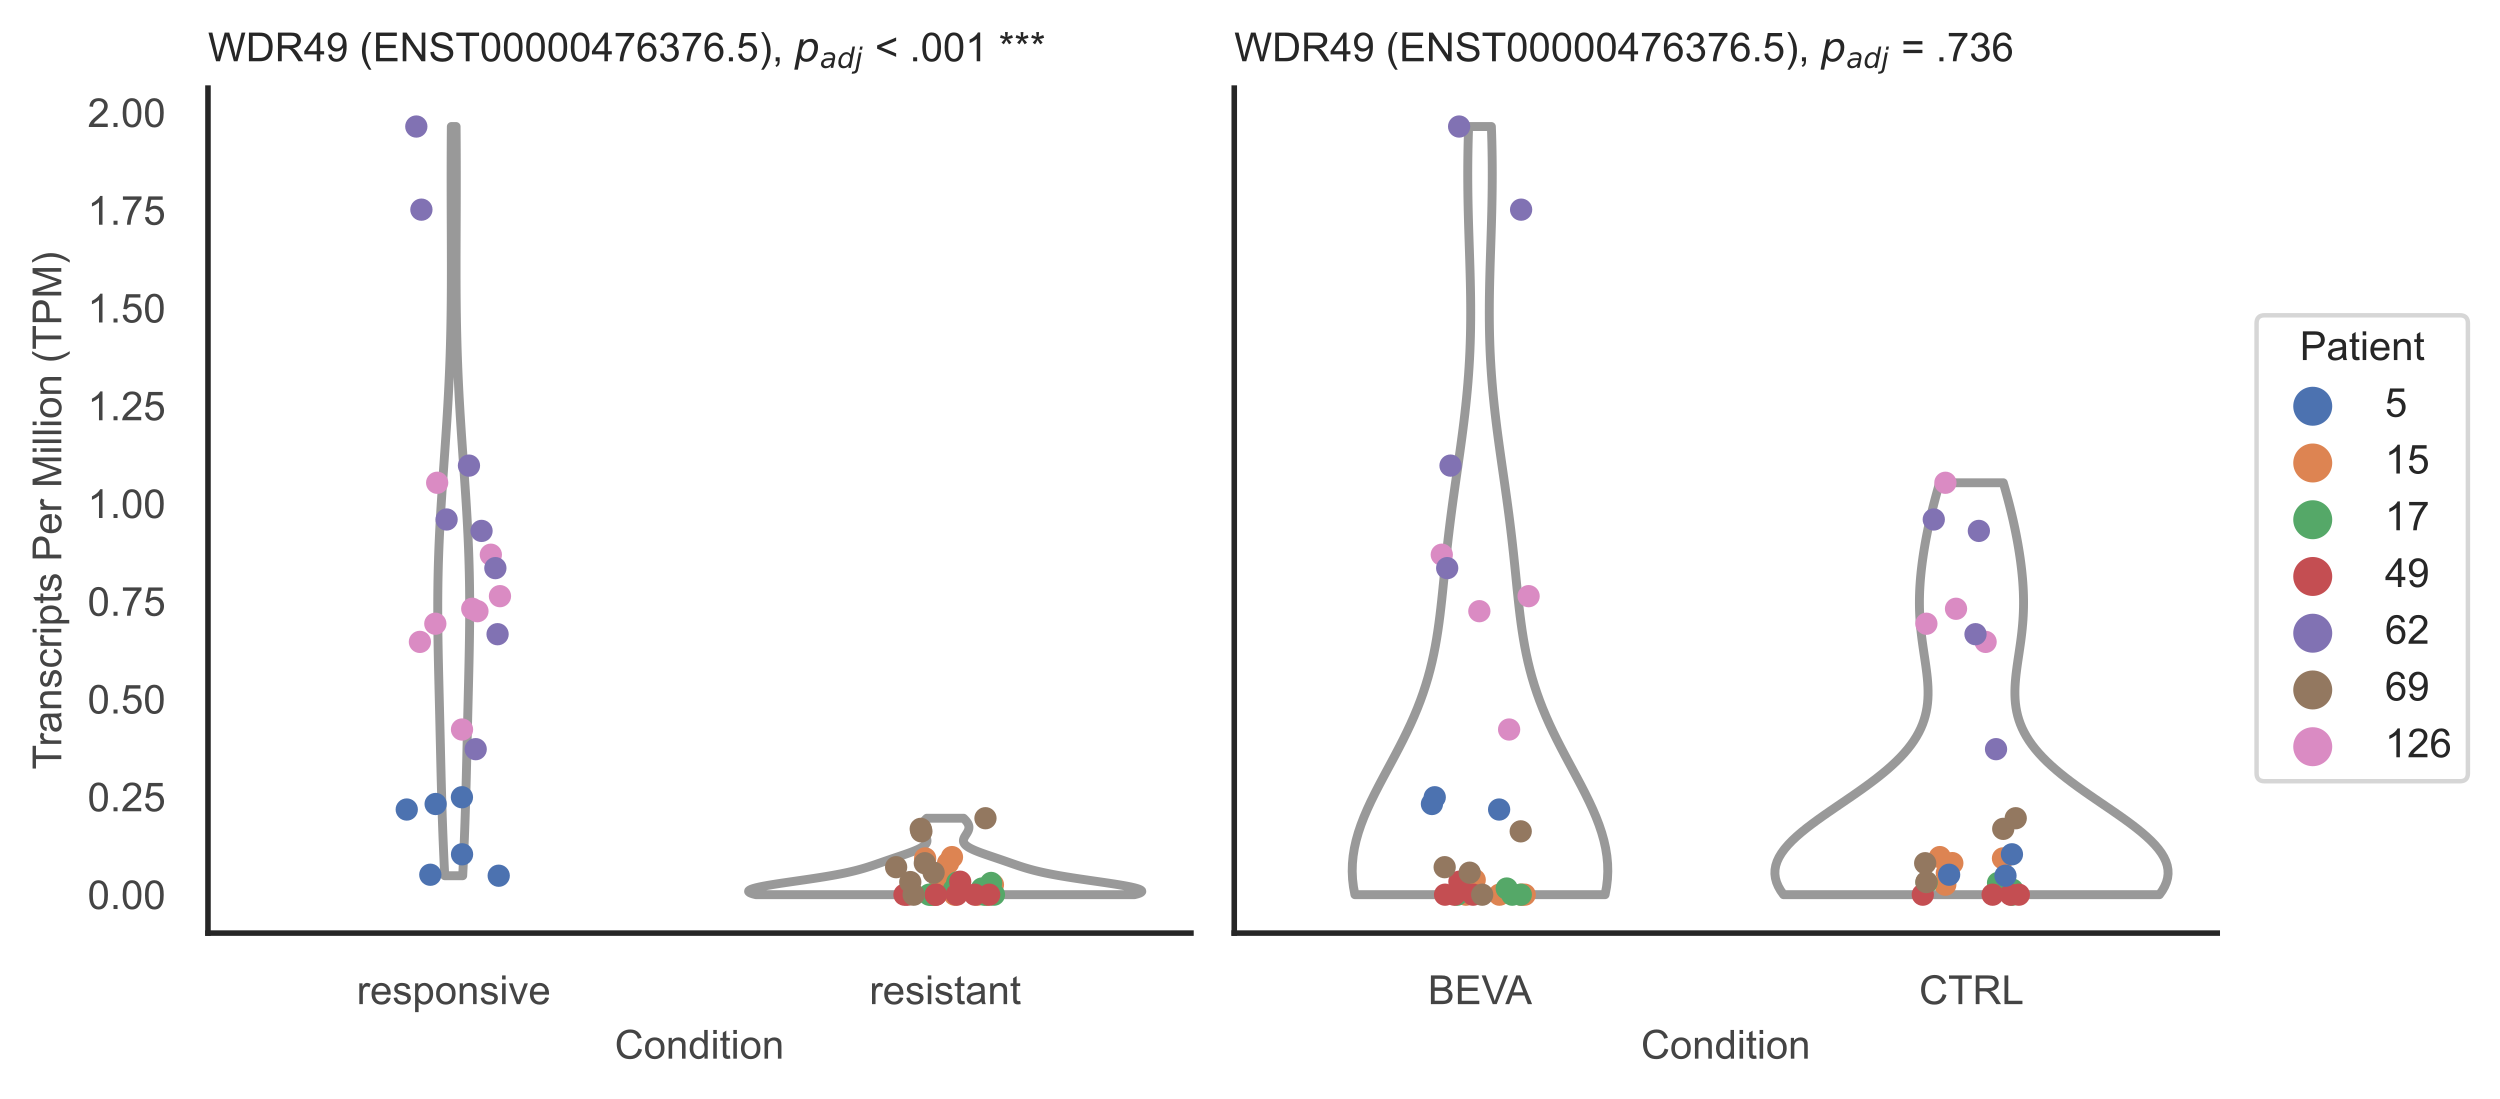 <?xml version="1.0" encoding="utf-8" standalone="no"?>
<!DOCTYPE svg PUBLIC "-//W3C//DTD SVG 1.1//EN"
  "http://www.w3.org/Graphics/SVG/1.1/DTD/svg11.dtd">
<!-- Created with matplotlib (https://matplotlib.org/) -->
<svg height="246.51pt" version="1.1" viewBox="0 0 560.901 246.51" width="560.901pt" xmlns="http://www.w3.org/2000/svg" xmlns:xlink="http://www.w3.org/1999/xlink">
 <defs>
  <style type="text/css">*{stroke-linecap:butt;stroke-linejoin:round;}</style>
 </defs>
 <g id="figure_1">
  <g id="patch_1">
   <path d="M 0 246.51 
L 560.901 246.51 
L 560.901 0 
L 0 0 
z
" style="fill:#ffffff;"/>
  </g>
  <g id="axes_1">
   <g id="patch_2">
    <path d="M 46.661 209.348 
L 267.199 209.348 
L 267.199 19.77 
L 46.661 19.77 
z
" style="fill:#ffffff;"/>
   </g>
   <g id="matplotlib.axis_1">
    <g id="xtick_1">
     <g id="text_1">
      <!-- responsive -->
      <g style="fill:#444444;" transform="translate(80.035 225.29)scale(0.09 -0.09)">
       <defs>
        <path d="M 6.5 0 
L 6.5 51.859 
L 14.406 51.859 
L 14.406 44 
Q 17.438 49.516 20 51.266 
Q 22.562 53.031 25.641 53.031 
Q 30.078 53.031 34.672 50.203 
L 31.641 42.047 
Q 28.422 43.953 25.203 43.953 
Q 22.312 43.953 20.016 42.219 
Q 17.719 40.484 16.75 37.406 
Q 15.281 32.719 15.281 27.156 
L 15.281 0 
z
" id="ArialMT-114"/>
        <path d="M 42.094 16.703 
L 51.172 15.578 
Q 49.031 7.625 43.219 3.219 
Q 37.406 -1.172 28.375 -1.172 
Q 17 -1.172 10.328 5.828 
Q 3.656 12.844 3.656 25.484 
Q 3.656 38.578 10.391 45.797 
Q 17.141 53.031 27.875 53.031 
Q 38.281 53.031 44.875 45.953 
Q 51.469 38.875 51.469 26.031 
Q 51.469 25.25 51.422 23.688 
L 12.75 23.688 
Q 13.234 15.141 17.578 10.594 
Q 21.922 6.062 28.422 6.062 
Q 33.25 6.062 36.672 8.594 
Q 40.094 11.141 42.094 16.703 
z
M 13.234 30.906 
L 42.188 30.906 
Q 41.609 37.453 38.875 40.719 
Q 34.672 45.797 27.984 45.797 
Q 21.922 45.797 17.797 41.75 
Q 13.672 37.703 13.234 30.906 
z
" id="ArialMT-101"/>
        <path d="M 3.078 15.484 
L 11.766 16.844 
Q 12.5 11.625 15.844 8.844 
Q 19.188 6.062 25.203 6.062 
Q 31.25 6.062 34.172 8.516 
Q 37.109 10.984 37.109 14.312 
Q 37.109 17.281 34.516 19 
Q 32.719 20.172 25.531 21.969 
Q 15.875 24.422 12.141 26.203 
Q 8.406 27.984 6.469 31.125 
Q 4.547 34.281 4.547 38.094 
Q 4.547 41.547 6.125 44.5 
Q 7.719 47.469 10.453 49.422 
Q 12.5 50.922 16.031 51.969 
Q 19.578 53.031 23.641 53.031 
Q 29.734 53.031 34.344 51.266 
Q 38.969 49.516 41.156 46.5 
Q 43.359 43.5 44.188 38.484 
L 35.594 37.312 
Q 35.016 41.312 32.203 43.547 
Q 29.391 45.797 24.266 45.797 
Q 18.219 45.797 15.625 43.797 
Q 13.031 41.797 13.031 39.109 
Q 13.031 37.406 14.109 36.031 
Q 15.188 34.625 17.484 33.688 
Q 18.797 33.203 25.25 31.453 
Q 34.578 28.953 38.25 27.359 
Q 41.938 25.781 44.031 22.75 
Q 46.141 19.734 46.141 15.234 
Q 46.141 10.844 43.578 6.953 
Q 41.016 3.078 36.172 0.953 
Q 31.344 -1.172 25.25 -1.172 
Q 15.141 -1.172 9.844 3.031 
Q 4.547 7.234 3.078 15.484 
z
" id="ArialMT-115"/>
        <path d="M 6.594 -19.875 
L 6.594 51.859 
L 14.594 51.859 
L 14.594 45.125 
Q 17.438 49.078 21 51.047 
Q 24.562 53.031 29.641 53.031 
Q 36.281 53.031 41.359 49.609 
Q 46.438 46.188 49.016 39.953 
Q 51.609 33.734 51.609 26.312 
Q 51.609 18.359 48.75 11.984 
Q 45.906 5.609 40.453 2.219 
Q 35.016 -1.172 29 -1.172 
Q 24.609 -1.172 21.109 0.688 
Q 17.625 2.547 15.375 5.375 
L 15.375 -19.875 
z
M 14.547 25.641 
Q 14.547 15.625 18.594 10.844 
Q 22.656 6.062 28.422 6.062 
Q 34.281 6.062 38.453 11.016 
Q 42.625 15.969 42.625 26.375 
Q 42.625 36.281 38.547 41.203 
Q 34.469 46.141 28.812 46.141 
Q 23.188 46.141 18.859 40.891 
Q 14.547 35.641 14.547 25.641 
z
" id="ArialMT-112"/>
        <path d="M 3.328 25.922 
Q 3.328 40.328 11.328 47.266 
Q 18.016 53.031 27.641 53.031 
Q 38.328 53.031 45.109 46.016 
Q 51.906 39.016 51.906 26.656 
Q 51.906 16.656 48.906 10.906 
Q 45.906 5.172 40.156 2 
Q 34.422 -1.172 27.641 -1.172 
Q 16.75 -1.172 10.031 5.812 
Q 3.328 12.797 3.328 25.922 
z
M 12.359 25.922 
Q 12.359 15.969 16.703 11.016 
Q 21.047 6.062 27.641 6.062 
Q 34.188 6.062 38.531 11.031 
Q 42.875 16.016 42.875 26.219 
Q 42.875 35.844 38.5 40.797 
Q 34.125 45.75 27.641 45.75 
Q 21.047 45.75 16.703 40.812 
Q 12.359 35.891 12.359 25.922 
z
" id="ArialMT-111"/>
        <path d="M 6.594 0 
L 6.594 51.859 
L 14.5 51.859 
L 14.5 44.484 
Q 20.219 53.031 31 53.031 
Q 35.688 53.031 39.625 51.344 
Q 43.562 49.656 45.516 46.922 
Q 47.469 44.188 48.25 40.438 
Q 48.734 37.984 48.734 31.891 
L 48.734 0 
L 39.938 0 
L 39.938 31.547 
Q 39.938 36.922 38.906 39.578 
Q 37.891 42.234 35.281 43.812 
Q 32.672 45.406 29.156 45.406 
Q 23.531 45.406 19.453 41.844 
Q 15.375 38.281 15.375 28.328 
L 15.375 0 
z
" id="ArialMT-110"/>
        <path d="M 6.641 61.469 
L 6.641 71.578 
L 15.438 71.578 
L 15.438 61.469 
z
M 6.641 0 
L 6.641 51.859 
L 15.438 51.859 
L 15.438 0 
z
" id="ArialMT-105"/>
        <path d="M 21 0 
L 1.266 51.859 
L 10.547 51.859 
L 21.688 20.797 
Q 23.484 15.766 25 10.359 
Q 26.172 14.453 28.266 20.219 
L 39.797 51.859 
L 48.828 51.859 
L 29.203 0 
z
" id="ArialMT-118"/>
       </defs>
       <use xlink:href="#ArialMT-114"/>
       <use x="33.301" xlink:href="#ArialMT-101"/>
       <use x="88.916" xlink:href="#ArialMT-115"/>
       <use x="138.916" xlink:href="#ArialMT-112"/>
       <use x="194.531" xlink:href="#ArialMT-111"/>
       <use x="250.146" xlink:href="#ArialMT-110"/>
       <use x="305.762" xlink:href="#ArialMT-115"/>
       <use x="355.762" xlink:href="#ArialMT-105"/>
       <use x="377.979" xlink:href="#ArialMT-118"/>
       <use x="427.979" xlink:href="#ArialMT-101"/>
      </g>
     </g>
    </g>
    <g id="xtick_2">
     <g id="text_2">
      <!-- resistant -->
      <g style="fill:#444444;" transform="translate(195.059 225.29)scale(0.09 -0.09)">
       <defs>
        <path d="M 25.781 7.859 
L 27.047 0.094 
Q 23.344 -0.688 20.406 -0.688 
Q 15.625 -0.688 12.984 0.828 
Q 10.359 2.344 9.281 4.812 
Q 8.203 7.281 8.203 15.188 
L 8.203 45.016 
L 1.766 45.016 
L 1.766 51.859 
L 8.203 51.859 
L 8.203 64.703 
L 16.938 69.969 
L 16.938 51.859 
L 25.781 51.859 
L 25.781 45.016 
L 16.938 45.016 
L 16.938 14.703 
Q 16.938 10.938 17.406 9.859 
Q 17.875 8.797 18.922 8.156 
Q 19.969 7.516 21.922 7.516 
Q 23.391 7.516 25.781 7.859 
z
" id="ArialMT-116"/>
        <path d="M 40.438 6.391 
Q 35.547 2.25 31.031 0.531 
Q 26.516 -1.172 21.344 -1.172 
Q 12.797 -1.172 8.203 3 
Q 3.609 7.172 3.609 13.672 
Q 3.609 17.484 5.344 20.625 
Q 7.078 23.781 9.891 25.688 
Q 12.703 27.594 16.219 28.562 
Q 18.797 29.25 24.031 29.891 
Q 34.672 31.156 39.703 32.906 
Q 39.75 34.719 39.75 35.203 
Q 39.75 40.578 37.25 42.781 
Q 33.891 45.75 27.25 45.75 
Q 21.047 45.75 18.094 43.578 
Q 15.141 41.406 13.719 35.891 
L 5.125 37.062 
Q 6.297 42.578 8.984 45.969 
Q 11.672 49.359 16.75 51.188 
Q 21.828 53.031 28.516 53.031 
Q 35.156 53.031 39.297 51.469 
Q 43.453 49.906 45.406 47.531 
Q 47.359 45.172 48.141 41.547 
Q 48.578 39.312 48.578 33.453 
L 48.578 21.734 
Q 48.578 9.469 49.141 6.219 
Q 49.703 2.984 51.375 0 
L 42.188 0 
Q 40.828 2.734 40.438 6.391 
z
M 39.703 26.031 
Q 34.906 24.078 25.344 22.703 
Q 19.922 21.922 17.672 20.938 
Q 15.438 19.969 14.203 18.094 
Q 12.984 16.219 12.984 13.922 
Q 12.984 10.406 15.641 8.062 
Q 18.312 5.719 23.438 5.719 
Q 28.516 5.719 32.469 7.938 
Q 36.422 10.156 38.281 14.016 
Q 39.703 17 39.703 22.797 
z
" id="ArialMT-97"/>
       </defs>
       <use xlink:href="#ArialMT-114"/>
       <use x="33.301" xlink:href="#ArialMT-101"/>
       <use x="88.916" xlink:href="#ArialMT-115"/>
       <use x="138.916" xlink:href="#ArialMT-105"/>
       <use x="161.133" xlink:href="#ArialMT-115"/>
       <use x="211.133" xlink:href="#ArialMT-116"/>
       <use x="238.916" xlink:href="#ArialMT-97"/>
       <use x="294.531" xlink:href="#ArialMT-110"/>
       <use x="350.146" xlink:href="#ArialMT-116"/>
      </g>
     </g>
    </g>
    <g id="text_3">
     <!-- Condition -->
     <g style="fill:#444444;" transform="translate(137.918 237.521)scale(0.09 -0.09)">
      <defs>
       <path d="M 58.797 25.094 
L 68.266 22.703 
Q 65.281 11.031 57.547 4.906 
Q 49.812 -1.219 38.625 -1.219 
Q 27.047 -1.219 19.797 3.484 
Q 12.547 8.203 8.766 17.141 
Q 4.984 26.078 4.984 36.328 
Q 4.984 47.516 9.25 55.828 
Q 13.531 64.156 21.406 68.469 
Q 29.297 72.797 38.766 72.797 
Q 49.516 72.797 56.828 67.328 
Q 64.156 61.859 67.047 51.953 
L 57.719 49.75 
Q 55.219 57.562 50.484 61.125 
Q 45.75 64.703 38.578 64.703 
Q 30.328 64.703 24.781 60.734 
Q 19.234 56.781 16.984 50.109 
Q 14.75 43.453 14.75 36.375 
Q 14.75 27.25 17.406 20.438 
Q 20.062 13.625 25.672 10.25 
Q 31.297 6.891 37.844 6.891 
Q 45.797 6.891 51.312 11.469 
Q 56.844 16.062 58.797 25.094 
z
" id="ArialMT-67"/>
       <path d="M 40.234 0 
L 40.234 6.547 
Q 35.297 -1.172 25.734 -1.172 
Q 19.531 -1.172 14.328 2.25 
Q 9.125 5.672 6.266 11.797 
Q 3.422 17.922 3.422 25.875 
Q 3.422 33.641 6 39.969 
Q 8.594 46.297 13.766 49.656 
Q 18.953 53.031 25.344 53.031 
Q 30.031 53.031 33.688 51.047 
Q 37.359 49.078 39.656 45.906 
L 39.656 71.578 
L 48.391 71.578 
L 48.391 0 
z
M 12.453 25.875 
Q 12.453 15.922 16.641 10.984 
Q 20.844 6.062 26.562 6.062 
Q 32.328 6.062 36.344 10.766 
Q 40.375 15.484 40.375 25.141 
Q 40.375 35.797 36.266 40.766 
Q 32.172 45.75 26.172 45.75 
Q 20.312 45.75 16.375 40.969 
Q 12.453 36.188 12.453 25.875 
z
" id="ArialMT-100"/>
      </defs>
      <use xlink:href="#ArialMT-67"/>
      <use x="72.217" xlink:href="#ArialMT-111"/>
      <use x="127.832" xlink:href="#ArialMT-110"/>
      <use x="183.447" xlink:href="#ArialMT-100"/>
      <use x="239.062" xlink:href="#ArialMT-105"/>
      <use x="261.279" xlink:href="#ArialMT-116"/>
      <use x="289.062" xlink:href="#ArialMT-105"/>
      <use x="311.279" xlink:href="#ArialMT-111"/>
      <use x="366.895" xlink:href="#ArialMT-110"/>
     </g>
    </g>
   </g>
   <g id="matplotlib.axis_2">
    <g id="ytick_1">
     <g id="text_4">
      <!-- 0.00 -->
      <g style="fill:#444444;" transform="translate(19.646 203.952)scale(0.09 -0.09)">
       <defs>
        <path d="M 4.156 35.297 
Q 4.156 48 6.766 55.734 
Q 9.375 63.484 14.516 67.672 
Q 19.672 71.875 27.484 71.875 
Q 33.25 71.875 37.594 69.547 
Q 41.938 67.234 44.766 62.859 
Q 47.609 58.5 49.219 52.219 
Q 50.828 45.953 50.828 35.297 
Q 50.828 22.703 48.234 14.969 
Q 45.656 7.234 40.5 3 
Q 35.359 -1.219 27.484 -1.219 
Q 17.141 -1.219 11.234 6.203 
Q 4.156 15.141 4.156 35.297 
z
M 13.188 35.297 
Q 13.188 17.672 17.312 11.828 
Q 21.438 6 27.484 6 
Q 33.547 6 37.672 11.859 
Q 41.797 17.719 41.797 35.297 
Q 41.797 52.984 37.672 58.781 
Q 33.547 64.594 27.391 64.594 
Q 21.344 64.594 17.719 59.469 
Q 13.188 52.938 13.188 35.297 
z
" id="ArialMT-48"/>
        <path d="M 9.078 0 
L 9.078 10.016 
L 19.094 10.016 
L 19.094 0 
z
" id="ArialMT-46"/>
       </defs>
       <use xlink:href="#ArialMT-48"/>
       <use x="55.615" xlink:href="#ArialMT-46"/>
       <use x="83.398" xlink:href="#ArialMT-48"/>
       <use x="139.014" xlink:href="#ArialMT-48"/>
      </g>
     </g>
    </g>
    <g id="ytick_2">
     <g id="text_5">
      <!-- 0.25 -->
      <g style="fill:#444444;" transform="translate(19.646 182.019)scale(0.09 -0.09)">
       <defs>
        <path d="M 50.344 8.453 
L 50.344 0 
L 3.031 0 
Q 2.938 3.172 4.047 6.109 
Q 5.859 10.938 9.828 15.625 
Q 13.812 20.312 21.344 26.469 
Q 33.016 36.031 37.109 41.625 
Q 41.219 47.219 41.219 52.203 
Q 41.219 57.422 37.469 61 
Q 33.734 64.594 27.734 64.594 
Q 21.391 64.594 17.578 60.781 
Q 13.766 56.984 13.719 50.25 
L 4.688 51.172 
Q 5.609 61.281 11.656 66.578 
Q 17.719 71.875 27.938 71.875 
Q 38.234 71.875 44.234 66.156 
Q 50.25 60.453 50.25 52 
Q 50.25 47.703 48.484 43.547 
Q 46.734 39.406 42.656 34.812 
Q 38.578 30.219 29.109 22.219 
Q 21.188 15.578 18.938 13.203 
Q 16.703 10.844 15.234 8.453 
z
" id="ArialMT-50"/>
        <path d="M 4.156 18.75 
L 13.375 19.531 
Q 14.406 12.797 18.141 9.391 
Q 21.875 6 27.156 6 
Q 33.5 6 37.891 10.781 
Q 42.281 15.578 42.281 23.484 
Q 42.281 31 38.062 35.344 
Q 33.844 39.703 27 39.703 
Q 22.75 39.703 19.328 37.766 
Q 15.922 35.844 13.969 32.766 
L 5.719 33.844 
L 12.641 70.609 
L 48.25 70.609 
L 48.25 62.203 
L 19.672 62.203 
L 15.828 42.969 
Q 22.266 47.469 29.344 47.469 
Q 38.719 47.469 45.156 40.969 
Q 51.609 34.469 51.609 24.266 
Q 51.609 14.547 45.953 7.469 
Q 39.062 -1.219 27.156 -1.219 
Q 17.391 -1.219 11.203 4.25 
Q 5.031 9.719 4.156 18.75 
z
" id="ArialMT-53"/>
       </defs>
       <use xlink:href="#ArialMT-48"/>
       <use x="55.615" xlink:href="#ArialMT-46"/>
       <use x="83.398" xlink:href="#ArialMT-50"/>
       <use x="139.014" xlink:href="#ArialMT-53"/>
      </g>
     </g>
    </g>
    <g id="ytick_3">
     <g id="text_6">
      <!-- 0.50 -->
      <g style="fill:#444444;" transform="translate(19.646 160.086)scale(0.09 -0.09)">
       <use xlink:href="#ArialMT-48"/>
       <use x="55.615" xlink:href="#ArialMT-46"/>
       <use x="83.398" xlink:href="#ArialMT-53"/>
       <use x="139.014" xlink:href="#ArialMT-48"/>
      </g>
     </g>
    </g>
    <g id="ytick_4">
     <g id="text_7">
      <!-- 0.75 -->
      <g style="fill:#444444;" transform="translate(19.646 138.153)scale(0.09 -0.09)">
       <defs>
        <path d="M 4.734 62.203 
L 4.734 70.656 
L 51.078 70.656 
L 51.078 63.812 
Q 44.234 56.547 37.516 44.484 
Q 30.812 32.422 27.156 19.672 
Q 24.516 10.688 23.781 0 
L 14.75 0 
Q 14.891 8.453 18.062 20.406 
Q 21.234 32.375 27.172 43.484 
Q 33.109 54.594 39.797 62.203 
z
" id="ArialMT-55"/>
       </defs>
       <use xlink:href="#ArialMT-48"/>
       <use x="55.615" xlink:href="#ArialMT-46"/>
       <use x="83.398" xlink:href="#ArialMT-55"/>
       <use x="139.014" xlink:href="#ArialMT-53"/>
      </g>
     </g>
    </g>
    <g id="ytick_5">
     <g id="text_8">
      <!-- 1.00 -->
      <g style="fill:#444444;" transform="translate(19.646 116.221)scale(0.09 -0.09)">
       <defs>
        <path d="M 37.25 0 
L 28.469 0 
L 28.469 56 
Q 25.297 52.984 20.141 49.953 
Q 14.984 46.922 10.891 45.406 
L 10.891 53.906 
Q 18.266 57.375 23.781 62.297 
Q 29.297 67.234 31.594 71.875 
L 37.25 71.875 
z
" id="ArialMT-49"/>
       </defs>
       <use xlink:href="#ArialMT-49"/>
       <use x="55.615" xlink:href="#ArialMT-46"/>
       <use x="83.398" xlink:href="#ArialMT-48"/>
       <use x="139.014" xlink:href="#ArialMT-48"/>
      </g>
     </g>
    </g>
    <g id="ytick_6">
     <g id="text_9">
      <!-- 1.25 -->
      <g style="fill:#444444;" transform="translate(19.646 94.288)scale(0.09 -0.09)">
       <use xlink:href="#ArialMT-49"/>
       <use x="55.615" xlink:href="#ArialMT-46"/>
       <use x="83.398" xlink:href="#ArialMT-50"/>
       <use x="139.014" xlink:href="#ArialMT-53"/>
      </g>
     </g>
    </g>
    <g id="ytick_7">
     <g id="text_10">
      <!-- 1.50 -->
      <g style="fill:#444444;" transform="translate(19.646 72.355)scale(0.09 -0.09)">
       <use xlink:href="#ArialMT-49"/>
       <use x="55.615" xlink:href="#ArialMT-46"/>
       <use x="83.398" xlink:href="#ArialMT-53"/>
       <use x="139.014" xlink:href="#ArialMT-48"/>
      </g>
     </g>
    </g>
    <g id="ytick_8">
     <g id="text_11">
      <!-- 1.75 -->
      <g style="fill:#444444;" transform="translate(19.646 50.422)scale(0.09 -0.09)">
       <use xlink:href="#ArialMT-49"/>
       <use x="55.615" xlink:href="#ArialMT-46"/>
       <use x="83.398" xlink:href="#ArialMT-55"/>
       <use x="139.014" xlink:href="#ArialMT-53"/>
      </g>
     </g>
    </g>
    <g id="ytick_9">
     <g id="text_12">
      <!-- 2.00 -->
      <g style="fill:#444444;" transform="translate(19.646 28.489)scale(0.09 -0.09)">
       <use xlink:href="#ArialMT-50"/>
       <use x="55.615" xlink:href="#ArialMT-46"/>
       <use x="83.398" xlink:href="#ArialMT-48"/>
       <use x="139.014" xlink:href="#ArialMT-48"/>
      </g>
     </g>
    </g>
    <g id="text_13">
     <!-- Transcripts Per Million (TPM) -->
     <g style="fill:#444444;" transform="translate(13.752 172.644)rotate(-90)scale(0.09 -0.09)">
      <defs>
       <path d="M 25.922 0 
L 25.922 63.141 
L 2.344 63.141 
L 2.344 71.578 
L 59.078 71.578 
L 59.078 63.141 
L 35.406 63.141 
L 35.406 0 
z
" id="ArialMT-84"/>
       <path d="M 40.438 19 
L 49.078 17.875 
Q 47.656 8.938 41.812 3.875 
Q 35.984 -1.172 27.484 -1.172 
Q 16.844 -1.172 10.375 5.781 
Q 3.906 12.75 3.906 25.734 
Q 3.906 34.125 6.688 40.422 
Q 9.469 46.734 15.156 49.875 
Q 20.844 53.031 27.547 53.031 
Q 35.984 53.031 41.359 48.75 
Q 46.734 44.484 48.25 36.625 
L 39.703 35.297 
Q 38.484 40.531 35.375 43.156 
Q 32.281 45.797 27.875 45.797 
Q 21.234 45.797 17.078 41.031 
Q 12.938 36.281 12.938 25.984 
Q 12.938 15.531 16.938 10.797 
Q 20.953 6.062 27.391 6.062 
Q 32.562 6.062 36.031 9.234 
Q 39.5 12.406 40.438 19 
z
" id="ArialMT-99"/>
       <path id="ArialMT-32"/>
       <path d="M 7.719 0 
L 7.719 71.578 
L 34.719 71.578 
Q 41.844 71.578 45.609 70.906 
Q 50.875 70.016 54.438 67.547 
Q 58.016 65.094 60.188 60.641 
Q 62.359 56.203 62.359 50.875 
Q 62.359 41.75 56.547 35.422 
Q 50.734 29.109 35.547 29.109 
L 17.188 29.109 
L 17.188 0 
z
M 17.188 37.547 
L 35.688 37.547 
Q 44.875 37.547 48.734 40.969 
Q 52.594 44.391 52.594 50.594 
Q 52.594 55.078 50.312 58.266 
Q 48.047 61.469 44.344 62.5 
Q 41.938 63.141 35.5 63.141 
L 17.188 63.141 
z
" id="ArialMT-80"/>
       <path d="M 7.422 0 
L 7.422 71.578 
L 21.688 71.578 
L 38.625 20.906 
Q 40.969 13.812 42.047 10.297 
Q 43.266 14.203 45.844 21.781 
L 62.984 71.578 
L 75.734 71.578 
L 75.734 0 
L 66.609 0 
L 66.609 59.906 
L 45.797 0 
L 37.25 0 
L 16.547 60.938 
L 16.547 0 
z
" id="ArialMT-77"/>
       <path d="M 6.391 0 
L 6.391 71.578 
L 15.188 71.578 
L 15.188 0 
z
" id="ArialMT-108"/>
       <path d="M 23.391 -21.047 
Q 16.109 -11.859 11.078 0.438 
Q 6.062 12.75 6.062 25.922 
Q 6.062 37.547 9.812 48.188 
Q 14.203 60.547 23.391 72.797 
L 29.688 72.797 
Q 23.781 62.641 21.875 58.297 
Q 18.891 51.562 17.188 44.234 
Q 15.094 35.109 15.094 25.875 
Q 15.094 2.391 29.688 -21.047 
z
" id="ArialMT-40"/>
       <path d="M 12.359 -21.047 
L 6.062 -21.047 
Q 20.656 2.391 20.656 25.875 
Q 20.656 35.062 18.562 44.094 
Q 16.891 51.422 13.922 58.156 
Q 12.016 62.547 6.062 72.797 
L 12.359 72.797 
Q 21.531 60.547 25.922 48.188 
Q 29.688 37.547 29.688 25.922 
Q 29.688 12.75 24.625 0.438 
Q 19.578 -11.859 12.359 -21.047 
z
" id="ArialMT-41"/>
      </defs>
      <use xlink:href="#ArialMT-84"/>
      <use x="57.334" xlink:href="#ArialMT-114"/>
      <use x="90.635" xlink:href="#ArialMT-97"/>
      <use x="146.25" xlink:href="#ArialMT-110"/>
      <use x="201.865" xlink:href="#ArialMT-115"/>
      <use x="251.865" xlink:href="#ArialMT-99"/>
      <use x="301.865" xlink:href="#ArialMT-114"/>
      <use x="335.166" xlink:href="#ArialMT-105"/>
      <use x="357.383" xlink:href="#ArialMT-112"/>
      <use x="412.998" xlink:href="#ArialMT-116"/>
      <use x="440.781" xlink:href="#ArialMT-115"/>
      <use x="490.781" xlink:href="#ArialMT-32"/>
      <use x="518.564" xlink:href="#ArialMT-80"/>
      <use x="585.264" xlink:href="#ArialMT-101"/>
      <use x="640.879" xlink:href="#ArialMT-114"/>
      <use x="674.18" xlink:href="#ArialMT-32"/>
      <use x="701.963" xlink:href="#ArialMT-77"/>
      <use x="785.264" xlink:href="#ArialMT-105"/>
      <use x="807.48" xlink:href="#ArialMT-108"/>
      <use x="829.697" xlink:href="#ArialMT-108"/>
      <use x="851.914" xlink:href="#ArialMT-105"/>
      <use x="874.131" xlink:href="#ArialMT-111"/>
      <use x="929.746" xlink:href="#ArialMT-110"/>
      <use x="985.361" xlink:href="#ArialMT-32"/>
      <use x="1013.145" xlink:href="#ArialMT-40"/>
      <use x="1046.445" xlink:href="#ArialMT-84"/>
      <use x="1107.529" xlink:href="#ArialMT-80"/>
      <use x="1174.229" xlink:href="#ArialMT-77"/>
      <use x="1257.529" xlink:href="#ArialMT-41"/>
     </g>
    </g>
   </g>
   <g id="PolyCollection_1">
    <defs>
     <path d="M 103.813 -50.033 
L 99.778 -50.033 
L 99.695 -51.731 
L 99.615 -53.429 
L 99.539 -55.127 
L 99.467 -56.825 
L 99.398 -58.522 
L 99.333 -60.22 
L 99.272 -61.918 
L 99.215 -63.616 
L 99.162 -65.314 
L 99.111 -67.012 
L 99.063 -68.71 
L 99.018 -70.408 
L 98.974 -72.105 
L 98.933 -73.803 
L 98.892 -75.501 
L 98.852 -77.199 
L 98.813 -78.897 
L 98.773 -80.595 
L 98.733 -82.293 
L 98.693 -83.991 
L 98.652 -85.688 
L 98.611 -87.386 
L 98.57 -89.084 
L 98.529 -90.782 
L 98.487 -92.48 
L 98.447 -94.178 
L 98.407 -95.876 
L 98.37 -97.574 
L 98.334 -99.271 
L 98.302 -100.969 
L 98.274 -102.667 
L 98.25 -104.365 
L 98.231 -106.063 
L 98.219 -107.761 
L 98.213 -109.459 
L 98.214 -111.157 
L 98.223 -112.854 
L 98.24 -114.552 
L 98.265 -116.25 
L 98.299 -117.948 
L 98.342 -119.646 
L 98.394 -121.344 
L 98.454 -123.042 
L 98.523 -124.74 
L 98.6 -126.437 
L 98.684 -128.135 
L 98.776 -129.833 
L 98.873 -131.531 
L 98.977 -133.229 
L 99.085 -134.927 
L 99.197 -136.625 
L 99.313 -138.322 
L 99.431 -140.02 
L 99.55 -141.718 
L 99.67 -143.416 
L 99.789 -145.114 
L 99.907 -146.812 
L 100.023 -148.51 
L 100.137 -150.208 
L 100.247 -151.905 
L 100.353 -153.603 
L 100.454 -155.301 
L 100.55 -156.999 
L 100.64 -158.697 
L 100.725 -160.395 
L 100.803 -162.093 
L 100.875 -163.791 
L 100.94 -165.488 
L 100.999 -167.186 
L 101.051 -168.884 
L 101.097 -170.582 
L 101.137 -172.28 
L 101.17 -173.978 
L 101.198 -175.676 
L 101.221 -177.374 
L 101.238 -179.071 
L 101.251 -180.769 
L 101.26 -182.467 
L 101.265 -184.165 
L 101.267 -185.863 
L 101.266 -187.561 
L 101.263 -189.259 
L 101.259 -190.957 
L 101.253 -192.654 
L 101.247 -194.352 
L 101.24 -196.05 
L 101.233 -197.748 
L 101.227 -199.446 
L 101.222 -201.144 
L 101.217 -202.842 
L 101.215 -204.54 
L 101.213 -206.237 
L 101.214 -207.935 
L 101.216 -209.633 
L 101.221 -211.331 
L 101.228 -213.029 
L 101.236 -214.727 
L 101.247 -216.425 
L 101.26 -218.122 
L 102.331 -218.122 
L 102.331 -218.122 
L 102.344 -216.425 
L 102.354 -214.727 
L 102.363 -213.029 
L 102.37 -211.331 
L 102.374 -209.633 
L 102.377 -207.935 
L 102.377 -206.237 
L 102.376 -204.54 
L 102.373 -202.842 
L 102.369 -201.144 
L 102.364 -199.446 
L 102.357 -197.748 
L 102.351 -196.05 
L 102.344 -194.352 
L 102.337 -192.654 
L 102.332 -190.957 
L 102.327 -189.259 
L 102.324 -187.561 
L 102.324 -185.863 
L 102.326 -184.165 
L 102.331 -182.467 
L 102.34 -180.769 
L 102.353 -179.071 
L 102.37 -177.374 
L 102.393 -175.676 
L 102.42 -173.978 
L 102.454 -172.28 
L 102.494 -170.582 
L 102.539 -168.884 
L 102.592 -167.186 
L 102.65 -165.488 
L 102.716 -163.791 
L 102.788 -162.093 
L 102.866 -160.395 
L 102.95 -158.697 
L 103.041 -156.999 
L 103.137 -155.301 
L 103.238 -153.603 
L 103.344 -151.905 
L 103.454 -150.208 
L 103.567 -148.51 
L 103.683 -146.812 
L 103.802 -145.114 
L 103.921 -143.416 
L 104.041 -141.718 
L 104.16 -140.02 
L 104.278 -138.322 
L 104.393 -136.625 
L 104.506 -134.927 
L 104.614 -133.229 
L 104.717 -131.531 
L 104.815 -129.833 
L 104.906 -128.135 
L 104.991 -126.437 
L 105.067 -124.74 
L 105.136 -123.042 
L 105.196 -121.344 
L 105.248 -119.646 
L 105.291 -117.948 
L 105.325 -116.25 
L 105.351 -114.552 
L 105.368 -112.854 
L 105.377 -111.157 
L 105.378 -109.459 
L 105.372 -107.761 
L 105.359 -106.063 
L 105.341 -104.365 
L 105.317 -102.667 
L 105.288 -100.969 
L 105.256 -99.271 
L 105.221 -97.574 
L 105.183 -95.876 
L 105.144 -94.178 
L 105.103 -92.48 
L 105.062 -90.782 
L 105.021 -89.084 
L 104.979 -87.386 
L 104.938 -85.688 
L 104.898 -83.991 
L 104.857 -82.293 
L 104.818 -80.595 
L 104.778 -78.897 
L 104.739 -77.199 
L 104.699 -75.501 
L 104.658 -73.803 
L 104.616 -72.105 
L 104.573 -70.408 
L 104.527 -68.71 
L 104.48 -67.012 
L 104.429 -65.314 
L 104.375 -63.616 
L 104.318 -61.918 
L 104.257 -60.22 
L 104.193 -58.522 
L 104.124 -56.825 
L 104.052 -55.127 
L 103.976 -53.429 
L 103.896 -51.731 
L 103.813 -50.033 
z
" id="ma2ea71acef" style="stroke:#999999;stroke-width:2;"/>
    </defs>
    <g clip-path="url(#pb659f54910)">
     <use style="fill:#ffffff;stroke:#999999;stroke-width:2;" x="0" xlink:href="#ma2ea71acef" y="246.51"/>
    </g>
   </g>
   <g id="PolyCollection_2">
    <defs>
     <path d="M 254.534 -45.779 
L 169.595 -45.779 
L 168.922 -45.952 
L 168.424 -46.125 
L 168.103 -46.299 
L 167.957 -46.472 
L 167.982 -46.645 
L 168.173 -46.818 
L 168.521 -46.992 
L 169.016 -47.165 
L 169.646 -47.338 
L 170.397 -47.511 
L 171.256 -47.685 
L 172.208 -47.858 
L 173.237 -48.031 
L 174.328 -48.204 
L 175.466 -48.378 
L 176.637 -48.551 
L 177.828 -48.724 
L 179.025 -48.897 
L 180.218 -49.071 
L 181.396 -49.244 
L 182.55 -49.417 
L 183.673 -49.59 
L 184.758 -49.764 
L 185.802 -49.937 
L 186.799 -50.11 
L 187.748 -50.284 
L 188.649 -50.457 
L 189.501 -50.63 
L 190.305 -50.803 
L 191.063 -50.977 
L 191.778 -51.15 
L 192.453 -51.323 
L 193.091 -51.496 
L 193.698 -51.67 
L 194.276 -51.843 
L 194.831 -52.016 
L 195.366 -52.189 
L 195.887 -52.363 
L 196.396 -52.536 
L 196.898 -52.709 
L 197.396 -52.882 
L 197.892 -53.056 
L 198.389 -53.229 
L 198.888 -53.402 
L 199.391 -53.575 
L 199.897 -53.749 
L 200.406 -53.922 
L 200.918 -54.095 
L 201.431 -54.269 
L 201.943 -54.442 
L 202.452 -54.615 
L 202.955 -54.788 
L 203.45 -54.962 
L 203.932 -55.135 
L 204.399 -55.308 
L 204.848 -55.481 
L 205.275 -55.655 
L 205.677 -55.828 
L 206.052 -56.001 
L 206.397 -56.174 
L 206.71 -56.348 
L 206.99 -56.521 
L 207.234 -56.694 
L 207.443 -56.867 
L 207.617 -57.041 
L 207.755 -57.214 
L 207.858 -57.387 
L 207.929 -57.56 
L 207.968 -57.734 
L 207.977 -57.907 
L 207.961 -58.08 
L 207.92 -58.254 
L 207.86 -58.427 
L 207.782 -58.6 
L 207.691 -58.773 
L 207.59 -58.947 
L 207.483 -59.12 
L 207.372 -59.293 
L 207.263 -59.466 
L 207.157 -59.64 
L 207.059 -59.813 
L 206.969 -59.986 
L 206.892 -60.159 
L 206.829 -60.333 
L 206.781 -60.506 
L 206.75 -60.679 
L 206.738 -60.852 
L 206.744 -61.026 
L 206.769 -61.199 
L 206.813 -61.372 
L 206.876 -61.545 
L 206.957 -61.719 
L 207.055 -61.892 
L 207.17 -62.065 
L 207.299 -62.239 
L 207.442 -62.412 
L 207.598 -62.585 
L 207.765 -62.758 
L 207.94 -62.932 
L 216.189 -62.932 
L 216.189 -62.932 
L 216.364 -62.758 
L 216.531 -62.585 
L 216.686 -62.412 
L 216.83 -62.239 
L 216.959 -62.065 
L 217.074 -61.892 
L 217.172 -61.719 
L 217.253 -61.545 
L 217.316 -61.372 
L 217.36 -61.199 
L 217.385 -61.026 
L 217.391 -60.852 
L 217.379 -60.679 
L 217.348 -60.506 
L 217.3 -60.333 
L 217.237 -60.159 
L 217.159 -59.986 
L 217.07 -59.813 
L 216.971 -59.64 
L 216.866 -59.466 
L 216.756 -59.293 
L 216.646 -59.12 
L 216.539 -58.947 
L 216.438 -58.773 
L 216.347 -58.6 
L 216.269 -58.427 
L 216.208 -58.254 
L 216.168 -58.08 
L 216.151 -57.907 
L 216.161 -57.734 
L 216.2 -57.56 
L 216.27 -57.387 
L 216.374 -57.214 
L 216.512 -57.041 
L 216.685 -56.867 
L 216.894 -56.694 
L 217.139 -56.521 
L 217.418 -56.348 
L 217.731 -56.174 
L 218.077 -56.001 
L 218.451 -55.828 
L 218.854 -55.655 
L 219.281 -55.481 
L 219.73 -55.308 
L 220.197 -55.135 
L 220.679 -54.962 
L 221.174 -54.788 
L 221.677 -54.615 
L 222.186 -54.442 
L 222.698 -54.269 
L 223.211 -54.095 
L 223.722 -53.922 
L 224.232 -53.749 
L 224.738 -53.575 
L 225.24 -53.402 
L 225.739 -53.229 
L 226.236 -53.056 
L 226.733 -52.882 
L 227.231 -52.709 
L 227.733 -52.536 
L 228.242 -52.363 
L 228.763 -52.189 
L 229.298 -52.016 
L 229.853 -51.843 
L 230.431 -51.67 
L 231.037 -51.496 
L 231.676 -51.323 
L 232.351 -51.15 
L 233.066 -50.977 
L 233.824 -50.803 
L 234.628 -50.63 
L 235.48 -50.457 
L 236.38 -50.284 
L 237.33 -50.11 
L 238.327 -49.937 
L 239.37 -49.764 
L 240.456 -49.59 
L 241.578 -49.417 
L 242.733 -49.244 
L 243.91 -49.071 
L 245.103 -48.897 
L 246.301 -48.724 
L 247.491 -48.551 
L 248.663 -48.378 
L 249.801 -48.204 
L 250.892 -48.031 
L 251.921 -47.858 
L 252.873 -47.685 
L 253.732 -47.511 
L 254.483 -47.338 
L 255.113 -47.165 
L 255.608 -46.992 
L 255.956 -46.818 
L 256.147 -46.645 
L 256.172 -46.472 
L 256.026 -46.299 
L 255.705 -46.125 
L 255.207 -45.952 
L 254.534 -45.779 
z
" id="m2a2c7b2723" style="stroke:#999999;stroke-width:2;"/>
    </defs>
    <g clip-path="url(#pb659f54910)">
     <use style="fill:#ffffff;stroke:#999999;stroke-width:2;" x="0" xlink:href="#m2a2c7b2723" y="246.51"/>
    </g>
   </g>
   <g id="PathCollection_1"/>
   <g id="PathCollection_2"/>
   <g id="PathCollection_3"/>
   <g id="PathCollection_4"/>
   <g id="PathCollection_5"/>
   <g id="PathCollection_6"/>
   <g id="PathCollection_7"/>
   <g id="patch_3">
    <path d="M 46.661 209.348 
L 46.661 19.77 
" style="fill:none;stroke:#262626;stroke-linecap:square;stroke-linejoin:miter;stroke-width:1.25;"/>
   </g>
   <g id="patch_4">
    <path d="M 46.661 209.348 
L 267.199 209.348 
" style="fill:none;stroke:#262626;stroke-linecap:square;stroke-linejoin:miter;stroke-width:1.25;"/>
   </g>
   <g id="PathCollection_8">
    <defs>
     <path d="M 0 2.5 
C 0.663 2.5 1.299 2.237 1.768 1.768 
C 2.237 1.299 2.5 0.663 2.5 -0 
C 2.5 -0.663 2.237 -1.299 1.768 -1.768 
C 1.299 -2.237 0.663 -2.5 0 -2.5 
C -0.663 -2.5 -1.299 -2.237 -1.768 -1.768 
C -2.237 -1.299 -2.5 -0.663 -2.5 0 
C -2.5 0.663 -2.237 1.299 -1.768 1.768 
C -1.299 2.237 -0.663 2.5 0 2.5 
z
" id="C0_0_647cb9b9b4"/>
    </defs>
    <g clip-path="url(#pb659f54910)">
     <use style="fill:#da8bc3;" x="103.658" xlink:href="#C0_0_647cb9b9b4" y="163.674"/>
    </g>
    <g clip-path="url(#pb659f54910)">
     <use style="fill:#da8bc3;" x="112.172" xlink:href="#C0_0_647cb9b9b4" y="133.754"/>
    </g>
    <g clip-path="url(#pb659f54910)">
     <use style="fill:#da8bc3;" x="107.119" xlink:href="#C0_0_647cb9b9b4" y="137.125"/>
    </g>
    <g clip-path="url(#pb659f54910)">
     <use style="fill:#da8bc3;" x="110.124" xlink:href="#C0_0_647cb9b9b4" y="124.454"/>
    </g>
    <g clip-path="url(#pb659f54910)">
     <use style="fill:#da8bc3;" x="97.668" xlink:href="#C0_0_647cb9b9b4" y="139.941"/>
    </g>
    <g clip-path="url(#pb659f54910)">
     <use style="fill:#da8bc3;" x="105.956" xlink:href="#C0_0_647cb9b9b4" y="136.584"/>
    </g>
    <g clip-path="url(#pb659f54910)">
     <use style="fill:#da8bc3;" x="98.084" xlink:href="#C0_0_647cb9b9b4" y="108.313"/>
    </g>
    <g clip-path="url(#pb659f54910)">
     <use style="fill:#da8bc3;" x="94.21" xlink:href="#C0_0_647cb9b9b4" y="144.014"/>
    </g>
    <g clip-path="url(#pb659f54910)">
     <use style="fill:#4c72b0;" x="91.258" xlink:href="#C0_0_647cb9b9b4" y="181.625"/>
    </g>
    <g clip-path="url(#pb659f54910)">
     <use style="fill:#4c72b0;" x="97.741" xlink:href="#C0_0_647cb9b9b4" y="180.385"/>
    </g>
    <g clip-path="url(#pb659f54910)">
     <use style="fill:#4c72b0;" x="103.637" xlink:href="#C0_0_647cb9b9b4" y="178.87"/>
    </g>
    <g clip-path="url(#pb659f54910)">
     <use style="fill:#4c72b0;" x="103.665" xlink:href="#C0_0_647cb9b9b4" y="191.672"/>
    </g>
    <g clip-path="url(#pb659f54910)">
     <use style="fill:#4c72b0;" x="96.545" xlink:href="#C0_0_647cb9b9b4" y="196.258"/>
    </g>
    <g clip-path="url(#pb659f54910)">
     <use style="fill:#4c72b0;" x="111.891" xlink:href="#C0_0_647cb9b9b4" y="196.477"/>
    </g>
    <g clip-path="url(#pb659f54910)">
     <use style="fill:#8172b3;" x="105.216" xlink:href="#C0_0_647cb9b9b4" y="104.465"/>
    </g>
    <g clip-path="url(#pb659f54910)">
     <use style="fill:#8172b3;" x="93.404" xlink:href="#C0_0_647cb9b9b4" y="28.387"/>
    </g>
    <g clip-path="url(#pb659f54910)">
     <use style="fill:#8172b3;" x="94.545" xlink:href="#C0_0_647cb9b9b4" y="47.037"/>
    </g>
    <g clip-path="url(#pb659f54910)">
     <use style="fill:#8172b3;" x="111.14" xlink:href="#C0_0_647cb9b9b4" y="127.464"/>
    </g>
    <g clip-path="url(#pb659f54910)">
     <use style="fill:#8172b3;" x="108.036" xlink:href="#C0_0_647cb9b9b4" y="119.114"/>
    </g>
    <g clip-path="url(#pb659f54910)">
     <use style="fill:#8172b3;" x="111.637" xlink:href="#C0_0_647cb9b9b4" y="142.289"/>
    </g>
    <g clip-path="url(#pb659f54910)">
     <use style="fill:#8172b3;" x="100.196" xlink:href="#C0_0_647cb9b9b4" y="116.554"/>
    </g>
    <g clip-path="url(#pb659f54910)">
     <use style="fill:#8172b3;" x="106.725" xlink:href="#C0_0_647cb9b9b4" y="168.083"/>
    </g>
   </g>
   <g id="PathCollection_9">
    <defs>
     <path d="M 0 2.5 
C 0.663 2.5 1.299 2.237 1.768 1.768 
C 2.237 1.299 2.5 0.663 2.5 -0 
C 2.5 -0.663 2.237 -1.299 1.768 -1.768 
C 1.299 -2.237 0.663 -2.5 0 -2.5 
C -0.663 -2.5 -1.299 -2.237 -1.768 -1.768 
C -2.237 -1.299 -2.5 -0.663 -2.5 0 
C -2.5 0.663 -2.237 1.299 -1.768 1.768 
C -1.299 2.237 -0.663 2.5 0 2.5 
z
" id="C1_0_4e61f93686"/>
    </defs>
    <g clip-path="url(#pb659f54910)">
     <use style="fill:#dd8452;" x="209.195" xlink:href="#C1_0_4e61f93686" y="200.731"/>
    </g>
    <g clip-path="url(#pb659f54910)">
     <use style="fill:#dd8452;" x="221.379" xlink:href="#C1_0_4e61f93686" y="200.731"/>
    </g>
    <g clip-path="url(#pb659f54910)">
     <use style="fill:#dd8452;" x="214.191" xlink:href="#C1_0_4e61f93686" y="200.731"/>
    </g>
    <g clip-path="url(#pb659f54910)">
     <use style="fill:#dd8452;" x="219.313" xlink:href="#C1_0_4e61f93686" y="200.731"/>
    </g>
    <g clip-path="url(#pb659f54910)">
     <use style="fill:#dd8452;" x="210.9" xlink:href="#C1_0_4e61f93686" y="197.414"/>
    </g>
    <g clip-path="url(#pb659f54910)">
     <use style="fill:#dd8452;" x="212.709" xlink:href="#C1_0_4e61f93686" y="193.646"/>
    </g>
    <g clip-path="url(#pb659f54910)">
     <use style="fill:#dd8452;" x="222.774" xlink:href="#C1_0_4e61f93686" y="198.489"/>
    </g>
    <g clip-path="url(#pb659f54910)">
     <use style="fill:#dd8452;" x="211.292" xlink:href="#C1_0_4e61f93686" y="195.897"/>
    </g>
    <g clip-path="url(#pb659f54910)">
     <use style="fill:#dd8452;" x="213.585" xlink:href="#C1_0_4e61f93686" y="192.296"/>
    </g>
    <g clip-path="url(#pb659f54910)">
     <use style="fill:#dd8452;" x="207.563" xlink:href="#C1_0_4e61f93686" y="192.591"/>
    </g>
    <g clip-path="url(#pb659f54910)">
     <use style="fill:#55a868;" x="220.309" xlink:href="#C1_0_4e61f93686" y="199.35"/>
    </g>
    <g clip-path="url(#pb659f54910)">
     <use style="fill:#55a868;" x="223.009" xlink:href="#C1_0_4e61f93686" y="200.731"/>
    </g>
    <g clip-path="url(#pb659f54910)">
     <use style="fill:#55a868;" x="208.959" xlink:href="#C1_0_4e61f93686" y="200.731"/>
    </g>
    <g clip-path="url(#pb659f54910)">
     <use style="fill:#55a868;" x="220.852" xlink:href="#C1_0_4e61f93686" y="200.731"/>
    </g>
    <g clip-path="url(#pb659f54910)">
     <use style="fill:#55a868;" x="214.763" xlink:href="#C1_0_4e61f93686" y="197.996"/>
    </g>
    <g clip-path="url(#pb659f54910)">
     <use style="fill:#55a868;" x="222.365" xlink:href="#C1_0_4e61f93686" y="198.099"/>
    </g>
    <g clip-path="url(#pb659f54910)">
     <use style="fill:#55a868;" x="214.004" xlink:href="#C1_0_4e61f93686" y="199.606"/>
    </g>
    <g clip-path="url(#pb659f54910)">
     <use style="fill:#55a868;" x="208.469" xlink:href="#C1_0_4e61f93686" y="200.731"/>
    </g>
    <g clip-path="url(#pb659f54910)">
     <use style="fill:#c44e52;" x="218.725" xlink:href="#C1_0_4e61f93686" y="200.731"/>
    </g>
    <g clip-path="url(#pb659f54910)">
     <use style="fill:#c44e52;" x="209.971" xlink:href="#C1_0_4e61f93686" y="200.731"/>
    </g>
    <g clip-path="url(#pb659f54910)">
     <use style="fill:#c44e52;" x="215.432" xlink:href="#C1_0_4e61f93686" y="197.821"/>
    </g>
    <g clip-path="url(#pb659f54910)">
     <use style="fill:#c44e52;" x="221.936" xlink:href="#C1_0_4e61f93686" y="200.731"/>
    </g>
    <g clip-path="url(#pb659f54910)">
     <use style="fill:#c44e52;" x="209.962" xlink:href="#C1_0_4e61f93686" y="200.731"/>
    </g>
    <g clip-path="url(#pb659f54910)">
     <use style="fill:#c44e52;" x="203.592" xlink:href="#C1_0_4e61f93686" y="200.731"/>
    </g>
    <g clip-path="url(#pb659f54910)">
     <use style="fill:#c44e52;" x="202.928" xlink:href="#C1_0_4e61f93686" y="200.731"/>
    </g>
    <g clip-path="url(#pb659f54910)">
     <use style="fill:#c44e52;" x="214.647" xlink:href="#C1_0_4e61f93686" y="200.731"/>
    </g>
    <g clip-path="url(#pb659f54910)">
     <use style="fill:#937860;" x="206.723" xlink:href="#C1_0_4e61f93686" y="186.522"/>
    </g>
    <g clip-path="url(#pb659f54910)">
     <use style="fill:#937860;" x="201.057" xlink:href="#C1_0_4e61f93686" y="194.561"/>
    </g>
    <g clip-path="url(#pb659f54910)">
     <use style="fill:#937860;" x="204.989" xlink:href="#C1_0_4e61f93686" y="200.731"/>
    </g>
    <g clip-path="url(#pb659f54910)">
     <use style="fill:#937860;" x="209.469" xlink:href="#C1_0_4e61f93686" y="195.797"/>
    </g>
    <g clip-path="url(#pb659f54910)">
     <use style="fill:#937860;" x="204.232" xlink:href="#C1_0_4e61f93686" y="197.898"/>
    </g>
    <g clip-path="url(#pb659f54910)">
     <use style="fill:#937860;" x="206.575" xlink:href="#C1_0_4e61f93686" y="185.963"/>
    </g>
    <g clip-path="url(#pb659f54910)">
     <use style="fill:#937860;" x="207.493" xlink:href="#C1_0_4e61f93686" y="193.67"/>
    </g>
    <g clip-path="url(#pb659f54910)">
     <use style="fill:#937860;" x="221.099" xlink:href="#C1_0_4e61f93686" y="183.578"/>
    </g>
   </g>
   <g id="text_14">
    <!-- WDR49 (ENST00000476376.5), $p_{adj}$ &lt; .001 *** -->
    <g style="fill:#262626;" transform="translate(46.661 13.77)scale(0.09 -0.09)">
     <defs>
      <path d="M 20.219 0 
L 1.219 71.578 
L 10.938 71.578 
L 21.828 24.656 
Q 23.578 17.281 24.859 10.016 
Q 27.594 21.484 28.078 23.25 
L 41.703 71.578 
L 53.125 71.578 
L 63.375 35.359 
Q 67.234 21.875 68.953 10.016 
Q 70.312 16.797 72.516 25.594 
L 83.734 71.578 
L 93.266 71.578 
L 73.641 0 
L 64.5 0 
L 49.422 54.547 
Q 47.516 61.375 47.172 62.938 
Q 46.047 58.016 45.062 54.547 
L 29.891 0 
z
" id="ArialMT-87"/>
      <path d="M 7.719 0 
L 7.719 71.578 
L 32.375 71.578 
Q 40.719 71.578 45.125 70.562 
Q 51.266 69.141 55.609 65.438 
Q 61.281 60.641 64.078 53.188 
Q 66.891 45.75 66.891 36.188 
Q 66.891 28.031 64.984 21.734 
Q 63.094 15.438 60.109 11.297 
Q 57.125 7.172 53.578 4.797 
Q 50.047 2.438 45.047 1.219 
Q 40.047 0 33.547 0 
z
M 17.188 8.453 
L 32.469 8.453 
Q 39.547 8.453 43.578 9.766 
Q 47.609 11.078 50 13.484 
Q 53.375 16.844 55.25 22.531 
Q 57.125 28.219 57.125 36.328 
Q 57.125 47.562 53.438 53.594 
Q 49.75 59.625 44.484 61.672 
Q 40.672 63.141 32.234 63.141 
L 17.188 63.141 
z
" id="ArialMT-68"/>
      <path d="M 7.859 0 
L 7.859 71.578 
L 39.594 71.578 
Q 49.172 71.578 54.141 69.641 
Q 59.125 67.719 62.109 62.828 
Q 65.094 57.953 65.094 52.047 
Q 65.094 44.438 60.156 39.203 
Q 55.219 33.984 44.922 32.562 
Q 48.688 30.766 50.641 29 
Q 54.781 25.203 58.5 19.484 
L 70.953 0 
L 59.031 0 
L 49.562 14.891 
Q 45.406 21.344 42.719 24.75 
Q 40.047 28.172 37.922 29.531 
Q 35.797 30.906 33.594 31.453 
Q 31.984 31.781 28.328 31.781 
L 17.328 31.781 
L 17.328 0 
z
M 17.328 39.984 
L 37.703 39.984 
Q 44.188 39.984 47.844 41.328 
Q 51.516 42.672 53.422 45.625 
Q 55.328 48.578 55.328 52.047 
Q 55.328 57.125 51.641 60.391 
Q 47.953 63.672 39.984 63.672 
L 17.328 63.672 
z
" id="ArialMT-82"/>
      <path d="M 32.328 0 
L 32.328 17.141 
L 1.266 17.141 
L 1.266 25.203 
L 33.938 71.578 
L 41.109 71.578 
L 41.109 25.203 
L 50.781 25.203 
L 50.781 17.141 
L 41.109 17.141 
L 41.109 0 
z
M 32.328 25.203 
L 32.328 57.469 
L 9.906 25.203 
z
" id="ArialMT-52"/>
      <path d="M 5.469 16.547 
L 13.922 17.328 
Q 14.984 11.375 18.016 8.688 
Q 21.047 6 25.781 6 
Q 29.828 6 32.875 7.859 
Q 35.938 9.719 37.891 12.812 
Q 39.844 15.922 41.156 21.188 
Q 42.484 26.469 42.484 31.938 
Q 42.484 32.516 42.438 33.688 
Q 39.797 29.5 35.234 26.875 
Q 30.672 24.266 25.344 24.266 
Q 16.453 24.266 10.297 30.703 
Q 4.156 37.156 4.156 47.703 
Q 4.156 58.594 10.578 65.234 
Q 17 71.875 26.656 71.875 
Q 33.641 71.875 39.422 68.109 
Q 45.219 64.359 48.219 57.391 
Q 51.219 50.438 51.219 37.25 
Q 51.219 23.531 48.234 15.406 
Q 45.266 7.281 39.375 3.031 
Q 33.5 -1.219 25.594 -1.219 
Q 17.188 -1.219 11.859 3.438 
Q 6.547 8.109 5.469 16.547 
z
M 41.453 48.141 
Q 41.453 55.719 37.422 60.156 
Q 33.406 64.594 27.734 64.594 
Q 21.875 64.594 17.531 59.812 
Q 13.188 55.031 13.188 47.406 
Q 13.188 40.578 17.312 36.297 
Q 21.438 32.031 27.484 32.031 
Q 33.594 32.031 37.516 36.297 
Q 41.453 40.578 41.453 48.141 
z
" id="ArialMT-57"/>
      <path d="M 7.906 0 
L 7.906 71.578 
L 59.672 71.578 
L 59.672 63.141 
L 17.391 63.141 
L 17.391 41.219 
L 56.984 41.219 
L 56.984 32.812 
L 17.391 32.812 
L 17.391 8.453 
L 61.328 8.453 
L 61.328 0 
z
" id="ArialMT-69"/>
      <path d="M 7.625 0 
L 7.625 71.578 
L 17.328 71.578 
L 54.938 15.375 
L 54.938 71.578 
L 64.016 71.578 
L 64.016 0 
L 54.297 0 
L 16.703 56.25 
L 16.703 0 
z
" id="ArialMT-78"/>
      <path d="M 4.5 23 
L 13.422 23.781 
Q 14.062 18.406 16.375 14.969 
Q 18.703 11.531 23.578 9.406 
Q 28.469 7.281 34.578 7.281 
Q 39.984 7.281 44.141 8.891 
Q 48.297 10.5 50.312 13.297 
Q 52.344 16.109 52.344 19.438 
Q 52.344 22.797 50.391 25.312 
Q 48.438 27.828 43.953 29.547 
Q 41.062 30.672 31.203 33.031 
Q 21.344 35.406 17.391 37.5 
Q 12.25 40.188 9.734 44.156 
Q 7.234 48.141 7.234 53.078 
Q 7.234 58.5 10.297 63.203 
Q 13.375 67.922 19.281 70.359 
Q 25.203 72.797 32.422 72.797 
Q 40.375 72.797 46.453 70.234 
Q 52.547 67.672 55.812 62.688 
Q 59.078 57.719 59.328 51.422 
L 50.25 50.734 
Q 49.516 57.516 45.281 60.984 
Q 41.062 64.453 32.812 64.453 
Q 24.219 64.453 20.281 61.297 
Q 16.359 58.156 16.359 53.719 
Q 16.359 49.859 19.141 47.359 
Q 21.875 44.875 33.422 42.266 
Q 44.969 39.656 49.266 37.703 
Q 55.516 34.812 58.484 30.391 
Q 61.469 25.984 61.469 20.219 
Q 61.469 14.5 58.203 9.438 
Q 54.938 4.391 48.797 1.578 
Q 42.672 -1.219 35.016 -1.219 
Q 25.297 -1.219 18.719 1.609 
Q 12.156 4.438 8.422 10.125 
Q 4.688 15.828 4.5 23 
z
" id="ArialMT-83"/>
      <path d="M 49.75 54.047 
L 41.016 53.375 
Q 39.844 58.547 37.703 60.891 
Q 34.125 64.656 28.906 64.656 
Q 24.703 64.656 21.531 62.312 
Q 17.391 59.281 14.984 53.469 
Q 12.594 47.656 12.5 36.922 
Q 15.672 41.75 20.266 44.094 
Q 24.859 46.438 29.891 46.438 
Q 38.672 46.438 44.844 39.969 
Q 51.031 33.5 51.031 23.25 
Q 51.031 16.5 48.125 10.719 
Q 45.219 4.938 40.141 1.859 
Q 35.062 -1.219 28.609 -1.219 
Q 17.625 -1.219 10.688 6.859 
Q 3.766 14.938 3.766 33.5 
Q 3.766 54.25 11.422 63.672 
Q 18.109 71.875 29.438 71.875 
Q 37.891 71.875 43.281 67.141 
Q 48.688 62.406 49.75 54.047 
z
M 13.875 23.188 
Q 13.875 18.656 15.797 14.5 
Q 17.719 10.359 21.188 8.172 
Q 24.656 6 28.469 6 
Q 34.031 6 38.031 10.484 
Q 42.047 14.984 42.047 22.703 
Q 42.047 30.125 38.078 34.391 
Q 34.125 38.672 28.125 38.672 
Q 22.172 38.672 18.016 34.391 
Q 13.875 30.125 13.875 23.188 
z
" id="ArialMT-54"/>
      <path d="M 4.203 18.891 
L 12.984 20.062 
Q 14.5 12.594 18.141 9.297 
Q 21.781 6 27 6 
Q 33.203 6 37.469 10.297 
Q 41.75 14.594 41.75 20.953 
Q 41.75 27 37.797 30.922 
Q 33.844 34.859 27.734 34.859 
Q 25.25 34.859 21.531 33.891 
L 22.516 41.609 
Q 23.391 41.5 23.922 41.5 
Q 29.547 41.5 34.031 44.422 
Q 38.531 47.359 38.531 53.469 
Q 38.531 58.297 35.25 61.469 
Q 31.984 64.656 26.812 64.656 
Q 21.688 64.656 18.266 61.422 
Q 14.844 58.203 13.875 51.766 
L 5.078 53.328 
Q 6.688 62.156 12.391 67.016 
Q 18.109 71.875 26.609 71.875 
Q 32.469 71.875 37.391 69.359 
Q 42.328 66.844 44.938 62.5 
Q 47.562 58.156 47.562 53.266 
Q 47.562 48.641 45.062 44.828 
Q 42.578 41.016 37.703 38.766 
Q 44.047 37.312 47.562 32.688 
Q 51.078 28.078 51.078 21.141 
Q 51.078 11.766 44.234 5.25 
Q 37.406 -1.266 26.953 -1.266 
Q 17.531 -1.266 11.297 4.344 
Q 5.078 9.969 4.203 18.891 
z
" id="ArialMT-51"/>
      <path d="M 8.891 0 
L 8.891 10.016 
L 18.891 10.016 
L 18.891 0 
Q 18.891 -5.516 16.938 -8.906 
Q 14.984 -12.312 10.75 -14.156 
L 8.297 -10.406 
Q 11.078 -9.188 12.391 -6.812 
Q 13.719 -4.438 13.875 0 
z
" id="ArialMT-44"/>
      <path d="M 49.609 33.688 
Q 49.609 40.875 46.484 44.672 
Q 43.359 48.484 37.5 48.484 
Q 33.5 48.484 29.859 46.438 
Q 26.219 44.391 23.391 40.484 
Q 20.609 36.625 18.938 31.156 
Q 17.281 25.688 17.281 20.312 
Q 17.281 13.484 20.406 9.797 
Q 23.531 6.109 29.297 6.109 
Q 33.547 6.109 37.188 8.109 
Q 40.828 10.109 43.406 13.922 
Q 46.188 17.922 47.891 23.344 
Q 49.609 28.766 49.609 33.688 
z
M 21.781 46.391 
Q 25.391 51.125 30.297 53.562 
Q 35.203 56 41.219 56 
Q 49.609 56 54.25 50.5 
Q 58.891 45.016 58.891 35.109 
Q 58.891 27 56 19.656 
Q 53.125 12.312 47.703 6.5 
Q 44.094 2.641 39.547 0.609 
Q 35.016 -1.422 29.984 -1.422 
Q 24.172 -1.422 20.219 1 
Q 16.266 3.422 14.312 8.203 
L 8.688 -20.797 
L -0.297 -20.797 
L 14.406 54.688 
L 23.391 54.688 
z
" id="DejaVuSans-Oblique-112"/>
      <path d="M 53.719 31.203 
L 47.609 0 
L 38.625 0 
L 40.281 8.297 
Q 36.328 3.422 31.266 1 
Q 26.219 -1.422 20.016 -1.422 
Q 13.031 -1.422 8.562 2.844 
Q 4.109 7.125 4.109 13.812 
Q 4.109 23.391 11.75 28.953 
Q 19.391 34.516 32.812 34.516 
L 45.312 34.516 
L 45.797 36.922 
Q 45.906 37.312 45.953 37.766 
Q 46 38.234 46 39.203 
Q 46 43.562 42.453 45.969 
Q 38.922 48.391 32.516 48.391 
Q 28.125 48.391 23.5 47.266 
Q 18.891 46.141 14.016 43.891 
L 15.578 52.203 
Q 20.656 54.109 25.516 55.047 
Q 30.375 56 34.906 56 
Q 44.578 56 49.625 51.797 
Q 54.688 47.609 54.688 39.594 
Q 54.688 37.984 54.438 35.812 
Q 54.203 33.641 53.719 31.203 
z
M 44 27.484 
L 35.016 27.484 
Q 23.969 27.484 18.672 24.531 
Q 13.375 21.578 13.375 15.375 
Q 13.375 11.078 16.078 8.641 
Q 18.797 6.203 23.578 6.203 
Q 30.906 6.203 36.375 11.453 
Q 41.844 16.703 43.609 25.484 
z
" id="DejaVuSans-Oblique-97"/>
      <path d="M 41.797 8.203 
Q 38.188 3.469 33.25 1.016 
Q 28.328 -1.422 22.312 -1.422 
Q 14.109 -1.422 9.344 4.172 
Q 4.594 9.766 4.594 19.484 
Q 4.594 27.594 7.469 34.938 
Q 10.359 42.281 15.828 48.094 
Q 19.438 51.953 23.969 53.969 
Q 28.516 56 33.5 56 
Q 38.766 56 42.797 53.453 
Q 46.828 50.922 49.031 46.188 
L 54.891 75.984 
L 63.922 75.984 
L 49.125 0 
L 40.094 0 
z
M 13.922 21.094 
Q 13.922 14.016 17.109 10.062 
Q 20.312 6.109 25.984 6.109 
Q 30.172 6.109 33.766 8.125 
Q 37.359 10.156 40.094 14.109 
Q 42.969 18.219 44.625 23.578 
Q 46.297 28.953 46.297 34.188 
Q 46.297 40.969 43.094 44.766 
Q 39.891 48.578 34.281 48.578 
Q 30.031 48.578 26.359 46.578 
Q 22.703 44.578 20.125 40.828 
Q 17.281 36.766 15.594 31.391 
Q 13.922 26.031 13.922 21.094 
z
" id="DejaVuSans-Oblique-100"/>
      <path d="M 14.5 54.688 
L 23.484 54.688 
L 12.703 -0.984 
L 12.641 -1.219 
Q 10.844 -10.547 8.5 -14.016 
Q 6.297 -17.281 2.062 -19.031 
Q -2.156 -20.797 -7.906 -20.797 
L -11.281 -20.797 
L -9.812 -13.188 
L -7.516 -13.188 
Q -2.25 -13.188 -0.016 -10.984 
Q 2.203 -8.797 3.719 -0.984 
z
M 18.703 75.984 
L 27.688 75.984 
L 25.484 64.594 
L 16.5 64.594 
z
" id="DejaVuSans-Oblique-106"/>
      <path d="M 5.469 31.297 
L 5.469 39.5 
L 52.875 59.516 
L 52.875 50.781 
L 15.281 35.359 
L 52.875 19.781 
L 52.875 11.031 
z
" id="ArialMT-60"/>
      <path d="M 3.125 58.453 
L 5.375 65.375 
Q 13.141 62.641 16.656 60.641 
Q 15.719 69.484 15.672 72.797 
L 22.75 72.797 
Q 22.609 67.969 21.625 60.688 
Q 26.656 63.234 33.156 65.375 
L 35.406 58.453 
Q 29.203 56.391 23.25 55.719 
Q 26.219 53.125 31.641 46.484 
L 25.781 42.328 
Q 22.953 46.188 19.094 52.828 
Q 15.484 45.953 12.75 42.328 
L 6.984 46.484 
Q 12.641 53.469 15.094 55.719 
Q 8.797 56.938 3.125 58.453 
z
" id="ArialMT-42"/>
     </defs>
     <use transform="translate(0 0.203)" xlink:href="#ArialMT-87"/>
     <use transform="translate(94.385 0.203)" xlink:href="#ArialMT-68"/>
     <use transform="translate(166.602 0.203)" xlink:href="#ArialMT-82"/>
     <use transform="translate(238.818 0.203)" xlink:href="#ArialMT-52"/>
     <use transform="translate(294.434 0.203)" xlink:href="#ArialMT-57"/>
     <use transform="translate(350.049 0.203)" xlink:href="#ArialMT-32"/>
     <use transform="translate(377.832 0.203)" xlink:href="#ArialMT-40"/>
     <use transform="translate(411.133 0.203)" xlink:href="#ArialMT-69"/>
     <use transform="translate(477.832 0.203)" xlink:href="#ArialMT-78"/>
     <use transform="translate(550.049 0.203)" xlink:href="#ArialMT-83"/>
     <use transform="translate(616.748 0.203)" xlink:href="#ArialMT-84"/>
     <use transform="translate(677.832 0.203)" xlink:href="#ArialMT-48"/>
     <use transform="translate(733.447 0.203)" xlink:href="#ArialMT-48"/>
     <use transform="translate(789.062 0.203)" xlink:href="#ArialMT-48"/>
     <use transform="translate(844.678 0.203)" xlink:href="#ArialMT-48"/>
     <use transform="translate(900.293 0.203)" xlink:href="#ArialMT-48"/>
     <use transform="translate(955.908 0.203)" xlink:href="#ArialMT-52"/>
     <use transform="translate(1011.523 0.203)" xlink:href="#ArialMT-55"/>
     <use transform="translate(1067.139 0.203)" xlink:href="#ArialMT-54"/>
     <use transform="translate(1122.754 0.203)" xlink:href="#ArialMT-51"/>
     <use transform="translate(1178.369 0.203)" xlink:href="#ArialMT-55"/>
     <use transform="translate(1233.984 0.203)" xlink:href="#ArialMT-54"/>
     <use transform="translate(1289.6 0.203)" xlink:href="#ArialMT-46"/>
     <use transform="translate(1317.383 0.203)" xlink:href="#ArialMT-53"/>
     <use transform="translate(1372.998 0.203)" xlink:href="#ArialMT-41"/>
     <use transform="translate(1406.299 0.203)" xlink:href="#ArialMT-44"/>
     <use transform="translate(1434.082 0.203)" xlink:href="#ArialMT-32"/>
     <use transform="translate(1461.865 0.203)" xlink:href="#DejaVuSans-Oblique-112"/>
     <use transform="translate(1525.342 -16.203)scale(0.7)" xlink:href="#DejaVuSans-Oblique-97"/>
     <use transform="translate(1568.237 -16.203)scale(0.7)" xlink:href="#DejaVuSans-Oblique-100"/>
     <use transform="translate(1612.671 -16.203)scale(0.7)" xlink:href="#DejaVuSans-Oblique-106"/>
     <use transform="translate(1634.854 0.203)" xlink:href="#ArialMT-32"/>
     <use transform="translate(1662.637 0.203)" xlink:href="#ArialMT-60"/>
     <use transform="translate(1721.035 0.203)" xlink:href="#ArialMT-32"/>
     <use transform="translate(1748.818 0.203)" xlink:href="#ArialMT-46"/>
     <use transform="translate(1776.602 0.203)" xlink:href="#ArialMT-48"/>
     <use transform="translate(1832.217 0.203)" xlink:href="#ArialMT-48"/>
     <use transform="translate(1887.832 0.203)" xlink:href="#ArialMT-49"/>
     <use transform="translate(1943.447 0.203)" xlink:href="#ArialMT-32"/>
     <use transform="translate(1971.23 0.203)" xlink:href="#ArialMT-42"/>
     <use transform="translate(2010.146 0.203)" xlink:href="#ArialMT-42"/>
     <use transform="translate(2049.062 0.203)" xlink:href="#ArialMT-42"/>
    </g>
   </g>
  </g>
  <g id="axes_2">
   <g id="patch_5">
    <path d="M 276.919 209.348 
L 497.457 209.348 
L 497.457 19.77 
L 276.919 19.77 
z
" style="fill:#ffffff;"/>
   </g>
   <g id="matplotlib.axis_3">
    <g id="xtick_3">
     <g id="text_15">
      <!-- BEVA -->
      <g style="fill:#444444;" transform="translate(320.379 225.29)scale(0.09 -0.09)">
       <defs>
        <path d="M 7.328 0 
L 7.328 71.578 
L 34.188 71.578 
Q 42.391 71.578 47.344 69.406 
Q 52.297 67.234 55.094 62.719 
Q 57.906 58.203 57.906 53.266 
Q 57.906 48.688 55.422 44.625 
Q 52.938 40.578 47.906 38.094 
Q 54.391 36.188 57.875 31.594 
Q 61.375 27 61.375 20.75 
Q 61.375 15.719 59.25 11.391 
Q 57.125 7.078 54 4.734 
Q 50.875 2.391 46.156 1.188 
Q 41.453 0 34.625 0 
z
M 16.797 41.5 
L 32.281 41.5 
Q 38.578 41.5 41.312 42.328 
Q 44.922 43.406 46.75 45.891 
Q 48.578 48.391 48.578 52.156 
Q 48.578 55.719 46.875 58.422 
Q 45.172 61.141 41.984 62.141 
Q 38.812 63.141 31.109 63.141 
L 16.797 63.141 
z
M 16.797 8.453 
L 34.625 8.453 
Q 39.203 8.453 41.062 8.797 
Q 44.344 9.375 46.531 10.734 
Q 48.734 12.109 50.141 14.719 
Q 51.562 17.328 51.562 20.75 
Q 51.562 24.75 49.516 27.703 
Q 47.469 30.672 43.828 31.859 
Q 40.188 33.062 33.344 33.062 
L 16.797 33.062 
z
" id="ArialMT-66"/>
        <path d="M 28.172 0 
L 0.438 71.578 
L 10.688 71.578 
L 29.297 19.578 
Q 31.547 13.328 33.062 7.859 
Q 34.719 13.719 36.922 19.578 
L 56.25 71.578 
L 65.922 71.578 
L 37.891 0 
z
" id="ArialMT-86"/>
        <path d="M -0.141 0 
L 27.344 71.578 
L 37.547 71.578 
L 66.844 0 
L 56.062 0 
L 47.703 21.688 
L 17.781 21.688 
L 9.906 0 
z
M 20.516 29.391 
L 44.781 29.391 
L 37.312 49.219 
Q 33.891 58.25 32.234 64.062 
Q 30.859 57.172 28.375 50.391 
z
" id="ArialMT-65"/>
       </defs>
       <use xlink:href="#ArialMT-66"/>
       <use x="66.699" xlink:href="#ArialMT-69"/>
       <use x="133.398" xlink:href="#ArialMT-86"/>
       <use x="192.723" xlink:href="#ArialMT-65"/>
      </g>
     </g>
    </g>
    <g id="xtick_4">
     <g id="text_16">
      <!-- CTRL -->
      <g style="fill:#444444;" transform="translate(430.572 225.29)scale(0.09 -0.09)">
       <defs>
        <path d="M 7.328 0 
L 7.328 71.578 
L 16.797 71.578 
L 16.797 8.453 
L 52.047 8.453 
L 52.047 0 
z
" id="ArialMT-76"/>
       </defs>
       <use xlink:href="#ArialMT-67"/>
       <use x="72.217" xlink:href="#ArialMT-84"/>
       <use x="133.301" xlink:href="#ArialMT-82"/>
       <use x="205.518" xlink:href="#ArialMT-76"/>
      </g>
     </g>
    </g>
    <g id="text_17">
     <!-- Condition -->
     <g style="fill:#444444;" transform="translate(368.176 237.521)scale(0.09 -0.09)">
      <use xlink:href="#ArialMT-67"/>
      <use x="72.217" xlink:href="#ArialMT-111"/>
      <use x="127.832" xlink:href="#ArialMT-110"/>
      <use x="183.447" xlink:href="#ArialMT-100"/>
      <use x="239.062" xlink:href="#ArialMT-105"/>
      <use x="261.279" xlink:href="#ArialMT-116"/>
      <use x="289.062" xlink:href="#ArialMT-105"/>
      <use x="311.279" xlink:href="#ArialMT-111"/>
      <use x="366.895" xlink:href="#ArialMT-110"/>
     </g>
    </g>
   </g>
   <g id="matplotlib.axis_4">
    <g id="ytick_10"/>
    <g id="ytick_11"/>
    <g id="ytick_12"/>
    <g id="ytick_13"/>
    <g id="ytick_14"/>
    <g id="ytick_15"/>
    <g id="ytick_16"/>
    <g id="ytick_17"/>
    <g id="ytick_18"/>
   </g>
   <g id="PolyCollection_3">
    <defs>
     <path d="M 360.118 -45.779 
L 303.989 -45.779 
L 303.663 -47.52 
L 303.461 -49.26 
L 303.382 -51.001 
L 303.427 -52.742 
L 303.592 -54.483 
L 303.872 -56.224 
L 304.263 -57.965 
L 304.756 -59.706 
L 305.343 -61.446 
L 306.013 -63.187 
L 306.757 -64.928 
L 307.561 -66.669 
L 308.416 -68.41 
L 309.308 -70.151 
L 310.226 -71.891 
L 311.159 -73.632 
L 312.095 -75.373 
L 313.023 -77.114 
L 313.935 -78.855 
L 314.823 -80.596 
L 315.677 -82.337 
L 316.494 -84.077 
L 317.267 -85.818 
L 317.992 -87.559 
L 318.668 -89.3 
L 319.293 -91.041 
L 319.866 -92.782 
L 320.388 -94.522 
L 320.862 -96.263 
L 321.288 -98.004 
L 321.671 -99.745 
L 322.014 -101.486 
L 322.32 -103.227 
L 322.595 -104.968 
L 322.843 -106.708 
L 323.069 -108.449 
L 323.276 -110.19 
L 323.47 -111.931 
L 323.654 -113.672 
L 323.832 -115.413 
L 324.007 -117.153 
L 324.183 -118.894 
L 324.362 -120.635 
L 324.546 -122.376 
L 324.736 -124.117 
L 324.934 -125.858 
L 325.141 -127.599 
L 325.355 -129.339 
L 325.578 -131.08 
L 325.808 -132.821 
L 326.046 -134.562 
L 326.288 -136.303 
L 326.535 -138.044 
L 326.784 -139.784 
L 327.034 -141.525 
L 327.283 -143.266 
L 327.53 -145.007 
L 327.772 -146.748 
L 328.007 -148.489 
L 328.234 -150.229 
L 328.452 -151.97 
L 328.659 -153.711 
L 328.853 -155.452 
L 329.033 -157.193 
L 329.199 -158.934 
L 329.349 -160.675 
L 329.483 -162.415 
L 329.6 -164.156 
L 329.701 -165.897 
L 329.785 -167.638 
L 329.852 -169.379 
L 329.904 -171.12 
L 329.939 -172.86 
L 329.96 -174.601 
L 329.967 -176.342 
L 329.961 -178.083 
L 329.944 -179.824 
L 329.916 -181.565 
L 329.88 -183.306 
L 329.836 -185.046 
L 329.786 -186.787 
L 329.733 -188.528 
L 329.677 -190.269 
L 329.62 -192.01 
L 329.564 -193.751 
L 329.51 -195.491 
L 329.46 -197.232 
L 329.415 -198.973 
L 329.377 -200.714 
L 329.345 -202.455 
L 329.323 -204.196 
L 329.309 -205.937 
L 329.305 -207.677 
L 329.312 -209.418 
L 329.329 -211.159 
L 329.356 -212.9 
L 329.394 -214.641 
L 329.442 -216.382 
L 329.5 -218.122 
L 334.607 -218.122 
L 334.607 -218.122 
L 334.665 -216.382 
L 334.713 -214.641 
L 334.751 -212.9 
L 334.778 -211.159 
L 334.795 -209.418 
L 334.802 -207.677 
L 334.798 -205.937 
L 334.784 -204.196 
L 334.761 -202.455 
L 334.73 -200.714 
L 334.692 -198.973 
L 334.647 -197.232 
L 334.597 -195.491 
L 334.543 -193.751 
L 334.487 -192.01 
L 334.43 -190.269 
L 334.374 -188.528 
L 334.32 -186.787 
L 334.271 -185.046 
L 334.227 -183.306 
L 334.191 -181.565 
L 334.163 -179.824 
L 334.146 -178.083 
L 334.14 -176.342 
L 334.147 -174.601 
L 334.168 -172.86 
L 334.203 -171.12 
L 334.255 -169.379 
L 334.322 -167.638 
L 334.406 -165.897 
L 334.507 -164.156 
L 334.624 -162.415 
L 334.758 -160.675 
L 334.908 -158.934 
L 335.074 -157.193 
L 335.254 -155.452 
L 335.448 -153.711 
L 335.655 -151.97 
L 335.872 -150.229 
L 336.1 -148.489 
L 336.335 -146.748 
L 336.577 -145.007 
L 336.823 -143.266 
L 337.073 -141.525 
L 337.323 -139.784 
L 337.572 -138.044 
L 337.819 -136.303 
L 338.061 -134.562 
L 338.298 -132.821 
L 338.529 -131.08 
L 338.752 -129.339 
L 338.966 -127.599 
L 339.172 -125.858 
L 339.37 -124.117 
L 339.561 -122.376 
L 339.745 -120.635 
L 339.924 -118.894 
L 340.1 -117.153 
L 340.275 -115.413 
L 340.453 -113.672 
L 340.637 -111.931 
L 340.831 -110.19 
L 341.038 -108.449 
L 341.263 -106.708 
L 341.511 -104.968 
L 341.787 -103.227 
L 342.093 -101.486 
L 342.436 -99.745 
L 342.819 -98.004 
L 343.245 -96.263 
L 343.719 -94.522 
L 344.241 -92.782 
L 344.814 -91.041 
L 345.439 -89.3 
L 346.114 -87.559 
L 346.84 -85.818 
L 347.613 -84.077 
L 348.429 -82.337 
L 349.284 -80.596 
L 350.171 -78.855 
L 351.084 -77.114 
L 352.012 -75.373 
L 352.948 -73.632 
L 353.88 -71.891 
L 354.799 -70.151 
L 355.691 -68.41 
L 356.545 -66.669 
L 357.35 -64.928 
L 358.094 -63.187 
L 358.764 -61.446 
L 359.351 -59.706 
L 359.844 -57.965 
L 360.235 -56.224 
L 360.515 -54.483 
L 360.68 -52.742 
L 360.724 -51.001 
L 360.646 -49.26 
L 360.443 -47.52 
L 360.118 -45.779 
z
" id="mb22676bf0f" style="stroke:#999999;stroke-width:2;"/>
    </defs>
    <g clip-path="url(#p3302ed1281)">
     <use style="fill:#ffffff;stroke:#999999;stroke-width:2;" x="0" xlink:href="#mb22676bf0f" y="246.51"/>
    </g>
   </g>
   <g id="PolyCollection_4">
    <defs>
     <path d="M 484.488 -45.779 
L 400.157 -45.779 
L 399.499 -46.712 
L 398.972 -47.646 
L 398.581 -48.579 
L 398.328 -49.513 
L 398.215 -50.446 
L 398.242 -51.38 
L 398.409 -52.313 
L 398.712 -53.247 
L 399.147 -54.18 
L 399.71 -55.114 
L 400.393 -56.047 
L 401.189 -56.981 
L 402.09 -57.914 
L 403.086 -58.848 
L 404.167 -59.781 
L 405.323 -60.715 
L 406.543 -61.648 
L 407.814 -62.582 
L 409.127 -63.516 
L 410.47 -64.449 
L 411.832 -65.383 
L 413.202 -66.316 
L 414.57 -67.25 
L 415.926 -68.183 
L 417.261 -69.117 
L 418.567 -70.05 
L 419.836 -70.984 
L 421.061 -71.917 
L 422.237 -72.851 
L 423.357 -73.784 
L 424.418 -74.718 
L 425.416 -75.651 
L 426.349 -76.585 
L 427.213 -77.518 
L 428.009 -78.452 
L 428.736 -79.385 
L 429.393 -80.319 
L 429.981 -81.252 
L 430.502 -82.186 
L 430.958 -83.119 
L 431.35 -84.053 
L 431.681 -84.986 
L 431.955 -85.92 
L 432.174 -86.853 
L 432.342 -87.787 
L 432.462 -88.72 
L 432.54 -89.654 
L 432.577 -90.587 
L 432.58 -91.521 
L 432.551 -92.454 
L 432.494 -93.388 
L 432.415 -94.321 
L 432.316 -95.255 
L 432.202 -96.188 
L 432.077 -97.122 
L 431.943 -98.056 
L 431.804 -98.989 
L 431.664 -99.923 
L 431.526 -100.856 
L 431.391 -101.79 
L 431.262 -102.723 
L 431.142 -103.657 
L 431.032 -104.59 
L 430.934 -105.524 
L 430.849 -106.457 
L 430.777 -107.391 
L 430.72 -108.324 
L 430.678 -109.258 
L 430.652 -110.191 
L 430.641 -111.125 
L 430.645 -112.058 
L 430.664 -112.992 
L 430.697 -113.925 
L 430.745 -114.859 
L 430.806 -115.792 
L 430.88 -116.726 
L 430.966 -117.659 
L 431.064 -118.593 
L 431.173 -119.526 
L 431.292 -120.46 
L 431.422 -121.393 
L 431.561 -122.327 
L 431.71 -123.26 
L 431.867 -124.194 
L 432.033 -125.127 
L 432.208 -126.061 
L 432.391 -126.994 
L 432.582 -127.928 
L 432.781 -128.861 
L 432.989 -129.795 
L 433.204 -130.729 
L 433.427 -131.662 
L 433.657 -132.596 
L 433.895 -133.529 
L 434.14 -134.463 
L 434.391 -135.396 
L 434.649 -136.33 
L 434.913 -137.263 
L 435.181 -138.197 
L 449.464 -138.197 
L 449.464 -138.197 
L 449.732 -137.263 
L 449.996 -136.33 
L 450.253 -135.396 
L 450.505 -134.463 
L 450.75 -133.529 
L 450.988 -132.596 
L 451.218 -131.662 
L 451.441 -130.729 
L 451.656 -129.795 
L 451.864 -128.861 
L 452.063 -127.928 
L 452.254 -126.994 
L 452.437 -126.061 
L 452.612 -125.127 
L 452.778 -124.194 
L 452.935 -123.26 
L 453.084 -122.327 
L 453.223 -121.393 
L 453.353 -120.46 
L 453.472 -119.526 
L 453.581 -118.593 
L 453.679 -117.659 
L 453.765 -116.726 
L 453.839 -115.792 
L 453.9 -114.859 
L 453.948 -113.925 
L 453.981 -112.992 
L 454 -112.058 
L 454.004 -111.125 
L 453.993 -110.191 
L 453.966 -109.258 
L 453.925 -108.324 
L 453.868 -107.391 
L 453.796 -106.457 
L 453.711 -105.524 
L 453.613 -104.59 
L 453.503 -103.657 
L 453.383 -102.723 
L 453.254 -101.79 
L 453.119 -100.856 
L 452.981 -99.923 
L 452.841 -98.989 
L 452.702 -98.056 
L 452.568 -97.122 
L 452.443 -96.188 
L 452.329 -95.255 
L 452.23 -94.321 
L 452.151 -93.388 
L 452.094 -92.454 
L 452.065 -91.521 
L 452.068 -90.587 
L 452.105 -89.654 
L 452.183 -88.72 
L 452.303 -87.787 
L 452.471 -86.853 
L 452.69 -85.92 
L 452.964 -84.986 
L 453.295 -84.053 
L 453.687 -83.119 
L 454.143 -82.186 
L 454.664 -81.252 
L 455.252 -80.319 
L 455.909 -79.385 
L 456.636 -78.452 
L 457.432 -77.518 
L 458.296 -76.585 
L 459.229 -75.651 
L 460.227 -74.718 
L 461.288 -73.784 
L 462.408 -72.851 
L 463.584 -71.917 
L 464.809 -70.984 
L 466.078 -70.05 
L 467.384 -69.117 
L 468.719 -68.183 
L 470.075 -67.25 
L 471.443 -66.316 
L 472.813 -65.383 
L 474.175 -64.449 
L 475.517 -63.516 
L 476.83 -62.582 
L 478.102 -61.648 
L 479.322 -60.715 
L 480.478 -59.781 
L 481.559 -58.848 
L 482.555 -57.914 
L 483.456 -56.981 
L 484.252 -56.047 
L 484.935 -55.114 
L 485.498 -54.18 
L 485.933 -53.247 
L 486.236 -52.313 
L 486.403 -51.38 
L 486.43 -50.446 
L 486.317 -49.513 
L 486.064 -48.579 
L 485.673 -47.646 
L 485.146 -46.712 
L 484.488 -45.779 
z
" id="m6f8ff80e66" style="stroke:#999999;stroke-width:2;"/>
    </defs>
    <g clip-path="url(#p3302ed1281)">
     <use style="fill:#ffffff;stroke:#999999;stroke-width:2;" x="0" xlink:href="#m6f8ff80e66" y="246.51"/>
    </g>
   </g>
   <g id="PathCollection_10"/>
   <g id="PathCollection_11"/>
   <g id="PathCollection_12"/>
   <g id="PathCollection_13"/>
   <g id="PathCollection_14"/>
   <g id="PathCollection_15"/>
   <g id="PathCollection_16"/>
   <g id="patch_6">
    <path d="M 276.919 209.348 
L 276.919 19.77 
" style="fill:none;stroke:#262626;stroke-linecap:square;stroke-linejoin:miter;stroke-width:1.25;"/>
   </g>
   <g id="patch_7">
    <path d="M 276.919 209.348 
L 497.457 209.348 
" style="fill:none;stroke:#262626;stroke-linecap:square;stroke-linejoin:miter;stroke-width:1.25;"/>
   </g>
   <g id="PathCollection_17">
    <defs>
     <path d="M 0 2.5 
C 0.663 2.5 1.299 2.237 1.768 1.768 
C 2.237 1.299 2.5 0.663 2.5 -0 
C 2.5 -0.663 2.237 -1.299 1.768 -1.768 
C 1.299 -2.237 0.663 -2.5 0 -2.5 
C -0.663 -2.5 -1.299 -2.237 -1.768 -1.768 
C -2.237 -1.299 -2.5 -0.663 -2.5 0 
C -2.5 0.663 -2.237 1.299 -1.768 1.768 
C -1.299 2.237 -0.663 2.5 0 2.5 
z
" id="C2_0_ec3b1209bd"/>
    </defs>
    <g clip-path="url(#p3302ed1281)">
     <use style="fill:#da8bc3;" x="338.587" xlink:href="#C2_0_ec3b1209bd" y="163.674"/>
    </g>
    <g clip-path="url(#p3302ed1281)">
     <use style="fill:#da8bc3;" x="342.959" xlink:href="#C2_0_ec3b1209bd" y="133.754"/>
    </g>
    <g clip-path="url(#p3302ed1281)">
     <use style="fill:#da8bc3;" x="331.907" xlink:href="#C2_0_ec3b1209bd" y="137.125"/>
    </g>
    <g clip-path="url(#p3302ed1281)">
     <use style="fill:#da8bc3;" x="323.479" xlink:href="#C2_0_ec3b1209bd" y="124.454"/>
    </g>
    <g clip-path="url(#p3302ed1281)">
     <use style="fill:#dd8452;" x="341.33" xlink:href="#C2_0_ec3b1209bd" y="200.731"/>
    </g>
    <g clip-path="url(#p3302ed1281)">
     <use style="fill:#dd8452;" x="342.088" xlink:href="#C2_0_ec3b1209bd" y="200.731"/>
    </g>
    <g clip-path="url(#p3302ed1281)">
     <use style="fill:#dd8452;" x="328.886" xlink:href="#C2_0_ec3b1209bd" y="200.731"/>
    </g>
    <g clip-path="url(#p3302ed1281)">
     <use style="fill:#dd8452;" x="336.41" xlink:href="#C2_0_ec3b1209bd" y="200.731"/>
    </g>
    <g clip-path="url(#p3302ed1281)">
     <use style="fill:#dd8452;" x="330.865" xlink:href="#C2_0_ec3b1209bd" y="197.414"/>
    </g>
    <g clip-path="url(#p3302ed1281)">
     <use style="fill:#55a868;" x="338.052" xlink:href="#C2_0_ec3b1209bd" y="199.35"/>
    </g>
    <g clip-path="url(#p3302ed1281)">
     <use style="fill:#55a868;" x="326.915" xlink:href="#C2_0_ec3b1209bd" y="200.731"/>
    </g>
    <g clip-path="url(#p3302ed1281)">
     <use style="fill:#55a868;" x="341.203" xlink:href="#C2_0_ec3b1209bd" y="200.731"/>
    </g>
    <g clip-path="url(#p3302ed1281)">
     <use style="fill:#55a868;" x="339.283" xlink:href="#C2_0_ec3b1209bd" y="200.731"/>
    </g>
    <g clip-path="url(#p3302ed1281)">
     <use style="fill:#c44e52;" x="326.296" xlink:href="#C2_0_ec3b1209bd" y="200.731"/>
    </g>
    <g clip-path="url(#p3302ed1281)">
     <use style="fill:#c44e52;" x="324.211" xlink:href="#C2_0_ec3b1209bd" y="200.731"/>
    </g>
    <g clip-path="url(#p3302ed1281)">
     <use style="fill:#c44e52;" x="327.434" xlink:href="#C2_0_ec3b1209bd" y="197.821"/>
    </g>
    <g clip-path="url(#p3302ed1281)">
     <use style="fill:#c44e52;" x="330.503" xlink:href="#C2_0_ec3b1209bd" y="200.731"/>
    </g>
    <g clip-path="url(#p3302ed1281)">
     <use style="fill:#4c72b0;" x="336.345" xlink:href="#C2_0_ec3b1209bd" y="181.625"/>
    </g>
    <g clip-path="url(#p3302ed1281)">
     <use style="fill:#4c72b0;" x="321.27" xlink:href="#C2_0_ec3b1209bd" y="180.385"/>
    </g>
    <g clip-path="url(#p3302ed1281)">
     <use style="fill:#4c72b0;" x="321.897" xlink:href="#C2_0_ec3b1209bd" y="178.87"/>
    </g>
    <g clip-path="url(#p3302ed1281)">
     <use style="fill:#8172b3;" x="325.44" xlink:href="#C2_0_ec3b1209bd" y="104.465"/>
    </g>
    <g clip-path="url(#p3302ed1281)">
     <use style="fill:#8172b3;" x="327.369" xlink:href="#C2_0_ec3b1209bd" y="28.387"/>
    </g>
    <g clip-path="url(#p3302ed1281)">
     <use style="fill:#8172b3;" x="341.276" xlink:href="#C2_0_ec3b1209bd" y="47.037"/>
    </g>
    <g clip-path="url(#p3302ed1281)">
     <use style="fill:#8172b3;" x="324.692" xlink:href="#C2_0_ec3b1209bd" y="127.464"/>
    </g>
    <g clip-path="url(#p3302ed1281)">
     <use style="fill:#937860;" x="341.189" xlink:href="#C2_0_ec3b1209bd" y="186.522"/>
    </g>
    <g clip-path="url(#p3302ed1281)">
     <use style="fill:#937860;" x="324.126" xlink:href="#C2_0_ec3b1209bd" y="194.561"/>
    </g>
    <g clip-path="url(#p3302ed1281)">
     <use style="fill:#937860;" x="332.546" xlink:href="#C2_0_ec3b1209bd" y="200.731"/>
    </g>
    <g clip-path="url(#p3302ed1281)">
     <use style="fill:#937860;" x="329.734" xlink:href="#C2_0_ec3b1209bd" y="195.797"/>
    </g>
   </g>
   <g id="PathCollection_18">
    <defs>
     <path d="M 0 2.5 
C 0.663 2.5 1.299 2.237 1.768 1.768 
C 2.237 1.299 2.5 0.663 2.5 -0 
C 2.5 -0.663 2.237 -1.299 1.768 -1.768 
C 1.299 -2.237 0.663 -2.5 0 -2.5 
C -0.663 -2.5 -1.299 -2.237 -1.768 -1.768 
C -2.237 -1.299 -2.5 -0.663 -2.5 0 
C -2.5 0.663 -2.237 1.299 -1.768 1.768 
C -1.299 2.237 -0.663 2.5 0 2.5 
z
" id="C3_0_e12910764a"/>
    </defs>
    <g clip-path="url(#p3302ed1281)">
     <use style="fill:#da8bc3;" x="432.203" xlink:href="#C3_0_e12910764a" y="139.941"/>
    </g>
    <g clip-path="url(#p3302ed1281)">
     <use style="fill:#da8bc3;" x="438.853" xlink:href="#C3_0_e12910764a" y="136.584"/>
    </g>
    <g clip-path="url(#p3302ed1281)">
     <use style="fill:#da8bc3;" x="436.471" xlink:href="#C3_0_e12910764a" y="108.313"/>
    </g>
    <g clip-path="url(#p3302ed1281)">
     <use style="fill:#da8bc3;" x="445.491" xlink:href="#C3_0_e12910764a" y="144.014"/>
    </g>
    <g clip-path="url(#p3302ed1281)">
     <use style="fill:#dd8452;" x="438.023" xlink:href="#C3_0_e12910764a" y="193.646"/>
    </g>
    <g clip-path="url(#p3302ed1281)">
     <use style="fill:#dd8452;" x="436.445" xlink:href="#C3_0_e12910764a" y="198.489"/>
    </g>
    <g clip-path="url(#p3302ed1281)">
     <use style="fill:#dd8452;" x="436.786" xlink:href="#C3_0_e12910764a" y="195.897"/>
    </g>
    <g clip-path="url(#p3302ed1281)">
     <use style="fill:#dd8452;" x="435.219" xlink:href="#C3_0_e12910764a" y="192.296"/>
    </g>
    <g clip-path="url(#p3302ed1281)">
     <use style="fill:#dd8452;" x="449.388" xlink:href="#C3_0_e12910764a" y="192.591"/>
    </g>
    <g clip-path="url(#p3302ed1281)">
     <use style="fill:#55a868;" x="432.254" xlink:href="#C3_0_e12910764a" y="197.996"/>
    </g>
    <g clip-path="url(#p3302ed1281)">
     <use style="fill:#55a868;" x="448.281" xlink:href="#C3_0_e12910764a" y="198.099"/>
    </g>
    <g clip-path="url(#p3302ed1281)">
     <use style="fill:#55a868;" x="451.504" xlink:href="#C3_0_e12910764a" y="199.606"/>
    </g>
    <g clip-path="url(#p3302ed1281)">
     <use style="fill:#55a868;" x="451.432" xlink:href="#C3_0_e12910764a" y="200.731"/>
    </g>
    <g clip-path="url(#p3302ed1281)">
     <use style="fill:#c44e52;" x="431.397" xlink:href="#C3_0_e12910764a" y="200.731"/>
    </g>
    <g clip-path="url(#p3302ed1281)">
     <use style="fill:#c44e52;" x="447.064" xlink:href="#C3_0_e12910764a" y="200.731"/>
    </g>
    <g clip-path="url(#p3302ed1281)">
     <use style="fill:#c44e52;" x="451.1" xlink:href="#C3_0_e12910764a" y="200.731"/>
    </g>
    <g clip-path="url(#p3302ed1281)">
     <use style="fill:#c44e52;" x="452.944" xlink:href="#C3_0_e12910764a" y="200.731"/>
    </g>
    <g clip-path="url(#p3302ed1281)">
     <use style="fill:#4c72b0;" x="451.4" xlink:href="#C3_0_e12910764a" y="191.672"/>
    </g>
    <g clip-path="url(#p3302ed1281)">
     <use style="fill:#4c72b0;" x="437.306" xlink:href="#C3_0_e12910764a" y="196.258"/>
    </g>
    <g clip-path="url(#p3302ed1281)">
     <use style="fill:#4c72b0;" x="449.949" xlink:href="#C3_0_e12910764a" y="196.477"/>
    </g>
    <g clip-path="url(#p3302ed1281)">
     <use style="fill:#8172b3;" x="443.979" xlink:href="#C3_0_e12910764a" y="119.114"/>
    </g>
    <g clip-path="url(#p3302ed1281)">
     <use style="fill:#8172b3;" x="443.226" xlink:href="#C3_0_e12910764a" y="142.289"/>
    </g>
    <g clip-path="url(#p3302ed1281)">
     <use style="fill:#8172b3;" x="433.863" xlink:href="#C3_0_e12910764a" y="116.554"/>
    </g>
    <g clip-path="url(#p3302ed1281)">
     <use style="fill:#8172b3;" x="447.832" xlink:href="#C3_0_e12910764a" y="168.083"/>
    </g>
    <g clip-path="url(#p3302ed1281)">
     <use style="fill:#937860;" x="432.201" xlink:href="#C3_0_e12910764a" y="197.898"/>
    </g>
    <g clip-path="url(#p3302ed1281)">
     <use style="fill:#937860;" x="449.449" xlink:href="#C3_0_e12910764a" y="185.963"/>
    </g>
    <g clip-path="url(#p3302ed1281)">
     <use style="fill:#937860;" x="431.935" xlink:href="#C3_0_e12910764a" y="193.67"/>
    </g>
    <g clip-path="url(#p3302ed1281)">
     <use style="fill:#937860;" x="452.249" xlink:href="#C3_0_e12910764a" y="183.578"/>
    </g>
   </g>
   <g id="text_18">
    <!-- WDR49 (ENST00000476376.5), $p_{adj}$ = .736 -->
    <g style="fill:#262626;" transform="translate(276.919 13.77)scale(0.09 -0.09)">
     <defs>
      <path d="M 52.828 42.094 
L 5.562 42.094 
L 5.562 50.297 
L 52.828 50.297 
z
M 52.828 20.359 
L 5.562 20.359 
L 5.562 28.562 
L 52.828 28.562 
z
" id="ArialMT-61"/>
     </defs>
     <use transform="translate(0 0.203)" xlink:href="#ArialMT-87"/>
     <use transform="translate(94.385 0.203)" xlink:href="#ArialMT-68"/>
     <use transform="translate(166.602 0.203)" xlink:href="#ArialMT-82"/>
     <use transform="translate(238.818 0.203)" xlink:href="#ArialMT-52"/>
     <use transform="translate(294.434 0.203)" xlink:href="#ArialMT-57"/>
     <use transform="translate(350.049 0.203)" xlink:href="#ArialMT-32"/>
     <use transform="translate(377.832 0.203)" xlink:href="#ArialMT-40"/>
     <use transform="translate(411.133 0.203)" xlink:href="#ArialMT-69"/>
     <use transform="translate(477.832 0.203)" xlink:href="#ArialMT-78"/>
     <use transform="translate(550.049 0.203)" xlink:href="#ArialMT-83"/>
     <use transform="translate(616.748 0.203)" xlink:href="#ArialMT-84"/>
     <use transform="translate(677.832 0.203)" xlink:href="#ArialMT-48"/>
     <use transform="translate(733.447 0.203)" xlink:href="#ArialMT-48"/>
     <use transform="translate(789.062 0.203)" xlink:href="#ArialMT-48"/>
     <use transform="translate(844.678 0.203)" xlink:href="#ArialMT-48"/>
     <use transform="translate(900.293 0.203)" xlink:href="#ArialMT-48"/>
     <use transform="translate(955.908 0.203)" xlink:href="#ArialMT-52"/>
     <use transform="translate(1011.523 0.203)" xlink:href="#ArialMT-55"/>
     <use transform="translate(1067.139 0.203)" xlink:href="#ArialMT-54"/>
     <use transform="translate(1122.754 0.203)" xlink:href="#ArialMT-51"/>
     <use transform="translate(1178.369 0.203)" xlink:href="#ArialMT-55"/>
     <use transform="translate(1233.984 0.203)" xlink:href="#ArialMT-54"/>
     <use transform="translate(1289.6 0.203)" xlink:href="#ArialMT-46"/>
     <use transform="translate(1317.383 0.203)" xlink:href="#ArialMT-53"/>
     <use transform="translate(1372.998 0.203)" xlink:href="#ArialMT-41"/>
     <use transform="translate(1406.299 0.203)" xlink:href="#ArialMT-44"/>
     <use transform="translate(1434.082 0.203)" xlink:href="#ArialMT-32"/>
     <use transform="translate(1461.865 0.203)" xlink:href="#DejaVuSans-Oblique-112"/>
     <use transform="translate(1525.342 -16.203)scale(0.7)" xlink:href="#DejaVuSans-Oblique-97"/>
     <use transform="translate(1568.237 -16.203)scale(0.7)" xlink:href="#DejaVuSans-Oblique-100"/>
     <use transform="translate(1612.671 -16.203)scale(0.7)" xlink:href="#DejaVuSans-Oblique-106"/>
     <use transform="translate(1634.854 0.203)" xlink:href="#ArialMT-32"/>
     <use transform="translate(1662.637 0.203)" xlink:href="#ArialMT-61"/>
     <use transform="translate(1721.035 0.203)" xlink:href="#ArialMT-32"/>
     <use transform="translate(1748.818 0.203)" xlink:href="#ArialMT-46"/>
     <use transform="translate(1776.602 0.203)" xlink:href="#ArialMT-55"/>
     <use transform="translate(1832.217 0.203)" xlink:href="#ArialMT-51"/>
     <use transform="translate(1887.832 0.203)" xlink:href="#ArialMT-54"/>
    </g>
   </g>
  </g>
  <g id="legend_1">
   <g id="patch_8">
    <path d="M 508.086 175.282 
L 551.901 175.282 
Q 553.701 175.282 553.701 173.482 
L 553.701 72.536 
Q 553.701 70.736 551.901 70.736 
L 508.086 70.736 
Q 506.286 70.736 506.286 72.536 
L 506.286 173.482 
Q 506.286 175.282 508.086 175.282 
z
" style="fill:#ffffff;opacity:0.8;stroke:#cccccc;stroke-linejoin:miter;"/>
   </g>
   <g id="text_19">
    <!-- Patient -->
    <g style="fill:#262626;" transform="translate(515.984 80.778)scale(0.09 -0.09)">
     <use xlink:href="#ArialMT-80"/>
     <use x="66.699" xlink:href="#ArialMT-97"/>
     <use x="122.314" xlink:href="#ArialMT-116"/>
     <use x="150.098" xlink:href="#ArialMT-105"/>
     <use x="172.314" xlink:href="#ArialMT-101"/>
     <use x="227.93" xlink:href="#ArialMT-110"/>
     <use x="283.545" xlink:href="#ArialMT-116"/>
    </g>
   </g>
   <g id="PathCollection_19">
    <defs>
     <path d="M 0 3.873 
C 1.027 3.873 2.012 3.465 2.739 2.739 
C 3.465 2.012 3.873 1.027 3.873 0 
C 3.873 -1.027 3.465 -2.012 2.739 -2.739 
C 2.012 -3.465 1.027 -3.873 0 -3.873 
C -1.027 -3.873 -2.012 -3.465 -2.739 -2.739 
C -3.465 -2.012 -3.873 -1.027 -3.873 0 
C -3.873 1.027 -3.465 2.012 -2.739 2.739 
C -2.012 3.465 -1.027 3.873 0 3.873 
z
" id="m40f59c2497" style="stroke:#4c72b0;"/>
    </defs>
    <g>
     <use style="fill:#4c72b0;stroke:#4c72b0;" x="518.886" xlink:href="#m40f59c2497" y="91.146"/>
    </g>
   </g>
   <g id="text_20">
    <!-- 5 -->
    <g style="fill:#262626;" transform="translate(535.086 93.509)scale(0.09 -0.09)">
     <use xlink:href="#ArialMT-53"/>
    </g>
   </g>
   <g id="PathCollection_20">
    <defs>
     <path d="M 0 3.873 
C 1.027 3.873 2.012 3.465 2.739 2.739 
C 3.465 2.012 3.873 1.027 3.873 0 
C 3.873 -1.027 3.465 -2.012 2.739 -2.739 
C 2.012 -3.465 1.027 -3.873 0 -3.873 
C -1.027 -3.873 -2.012 -3.465 -2.739 -2.739 
C -3.465 -2.012 -3.873 -1.027 -3.873 0 
C -3.873 1.027 -3.465 2.012 -2.739 2.739 
C -2.012 3.465 -1.027 3.873 0 3.873 
z
" id="m8675fdf3f8" style="stroke:#dd8452;"/>
    </defs>
    <g>
     <use style="fill:#dd8452;stroke:#dd8452;" x="518.886" xlink:href="#m8675fdf3f8" y="103.877"/>
    </g>
   </g>
   <g id="text_21">
    <!-- 15 -->
    <g style="fill:#262626;" transform="translate(535.086 106.24)scale(0.09 -0.09)">
     <use xlink:href="#ArialMT-49"/>
     <use x="55.615" xlink:href="#ArialMT-53"/>
    </g>
   </g>
   <g id="PathCollection_21">
    <defs>
     <path d="M 0 3.873 
C 1.027 3.873 2.012 3.465 2.739 2.739 
C 3.465 2.012 3.873 1.027 3.873 0 
C 3.873 -1.027 3.465 -2.012 2.739 -2.739 
C 2.012 -3.465 1.027 -3.873 0 -3.873 
C -1.027 -3.873 -2.012 -3.465 -2.739 -2.739 
C -3.465 -2.012 -3.873 -1.027 -3.873 0 
C -3.873 1.027 -3.465 2.012 -2.739 2.739 
C -2.012 3.465 -1.027 3.873 0 3.873 
z
" id="m66c4f67394" style="stroke:#55a868;"/>
    </defs>
    <g>
     <use style="fill:#55a868;stroke:#55a868;" x="518.886" xlink:href="#m66c4f67394" y="116.608"/>
    </g>
   </g>
   <g id="text_22">
    <!-- 17 -->
    <g style="fill:#262626;" transform="translate(535.086 118.97)scale(0.09 -0.09)">
     <use xlink:href="#ArialMT-49"/>
     <use x="55.615" xlink:href="#ArialMT-55"/>
    </g>
   </g>
   <g id="PathCollection_22">
    <defs>
     <path d="M 0 3.873 
C 1.027 3.873 2.012 3.465 2.739 2.739 
C 3.465 2.012 3.873 1.027 3.873 0 
C 3.873 -1.027 3.465 -2.012 2.739 -2.739 
C 2.012 -3.465 1.027 -3.873 0 -3.873 
C -1.027 -3.873 -2.012 -3.465 -2.739 -2.739 
C -3.465 -2.012 -3.873 -1.027 -3.873 0 
C -3.873 1.027 -3.465 2.012 -2.739 2.739 
C -2.012 3.465 -1.027 3.873 0 3.873 
z
" id="mc91fdc31e2" style="stroke:#c44e52;"/>
    </defs>
    <g>
     <use style="fill:#c44e52;stroke:#c44e52;" x="518.886" xlink:href="#mc91fdc31e2" y="129.339"/>
    </g>
   </g>
   <g id="text_23">
    <!-- 49 -->
    <g style="fill:#262626;" transform="translate(535.086 131.701)scale(0.09 -0.09)">
     <use xlink:href="#ArialMT-52"/>
     <use x="55.615" xlink:href="#ArialMT-57"/>
    </g>
   </g>
   <g id="PathCollection_23">
    <defs>
     <path d="M 0 3.873 
C 1.027 3.873 2.012 3.465 2.739 2.739 
C 3.465 2.012 3.873 1.027 3.873 0 
C 3.873 -1.027 3.465 -2.012 2.739 -2.739 
C 2.012 -3.465 1.027 -3.873 0 -3.873 
C -1.027 -3.873 -2.012 -3.465 -2.739 -2.739 
C -3.465 -2.012 -3.873 -1.027 -3.873 0 
C -3.873 1.027 -3.465 2.012 -2.739 2.739 
C -2.012 3.465 -1.027 3.873 0 3.873 
z
" id="m57b58650fc" style="stroke:#8172b3;"/>
    </defs>
    <g>
     <use style="fill:#8172b3;stroke:#8172b3;" x="518.886" xlink:href="#m57b58650fc" y="142.069"/>
    </g>
   </g>
   <g id="text_24">
    <!-- 62 -->
    <g style="fill:#262626;" transform="translate(535.086 144.432)scale(0.09 -0.09)">
     <use xlink:href="#ArialMT-54"/>
     <use x="55.615" xlink:href="#ArialMT-50"/>
    </g>
   </g>
   <g id="PathCollection_24">
    <defs>
     <path d="M 0 3.873 
C 1.027 3.873 2.012 3.465 2.739 2.739 
C 3.465 2.012 3.873 1.027 3.873 0 
C 3.873 -1.027 3.465 -2.012 2.739 -2.739 
C 2.012 -3.465 1.027 -3.873 0 -3.873 
C -1.027 -3.873 -2.012 -3.465 -2.739 -2.739 
C -3.465 -2.012 -3.873 -1.027 -3.873 0 
C -3.873 1.027 -3.465 2.012 -2.739 2.739 
C -2.012 3.465 -1.027 3.873 0 3.873 
z
" id="m2bc68f5d85" style="stroke:#937860;"/>
    </defs>
    <g>
     <use style="fill:#937860;stroke:#937860;" x="518.886" xlink:href="#m2bc68f5d85" y="154.8"/>
    </g>
   </g>
   <g id="text_25">
    <!-- 69 -->
    <g style="fill:#262626;" transform="translate(535.086 157.163)scale(0.09 -0.09)">
     <use xlink:href="#ArialMT-54"/>
     <use x="55.615" xlink:href="#ArialMT-57"/>
    </g>
   </g>
   <g id="PathCollection_25">
    <defs>
     <path d="M 0 3.873 
C 1.027 3.873 2.012 3.465 2.739 2.739 
C 3.465 2.012 3.873 1.027 3.873 0 
C 3.873 -1.027 3.465 -2.012 2.739 -2.739 
C 2.012 -3.465 1.027 -3.873 0 -3.873 
C -1.027 -3.873 -2.012 -3.465 -2.739 -2.739 
C -3.465 -2.012 -3.873 -1.027 -3.873 0 
C -3.873 1.027 -3.465 2.012 -2.739 2.739 
C -2.012 3.465 -1.027 3.873 0 3.873 
z
" id="m3a1bb291c7" style="stroke:#da8bc3;"/>
    </defs>
    <g>
     <use style="fill:#da8bc3;stroke:#da8bc3;" x="518.886" xlink:href="#m3a1bb291c7" y="167.531"/>
    </g>
   </g>
   <g id="text_26">
    <!-- 126 -->
    <g style="fill:#262626;" transform="translate(535.086 169.893)scale(0.09 -0.09)">
     <use xlink:href="#ArialMT-49"/>
     <use x="55.615" xlink:href="#ArialMT-50"/>
     <use x="111.23" xlink:href="#ArialMT-54"/>
    </g>
   </g>
  </g>
 </g>
 <defs>
  <clipPath id="pb659f54910">
   <rect height="189.578" width="220.538" x="46.661" y="19.77"/>
  </clipPath>
  <clipPath id="p3302ed1281">
   <rect height="189.578" width="220.538" x="276.919" y="19.77"/>
  </clipPath>
 </defs>
</svg>
